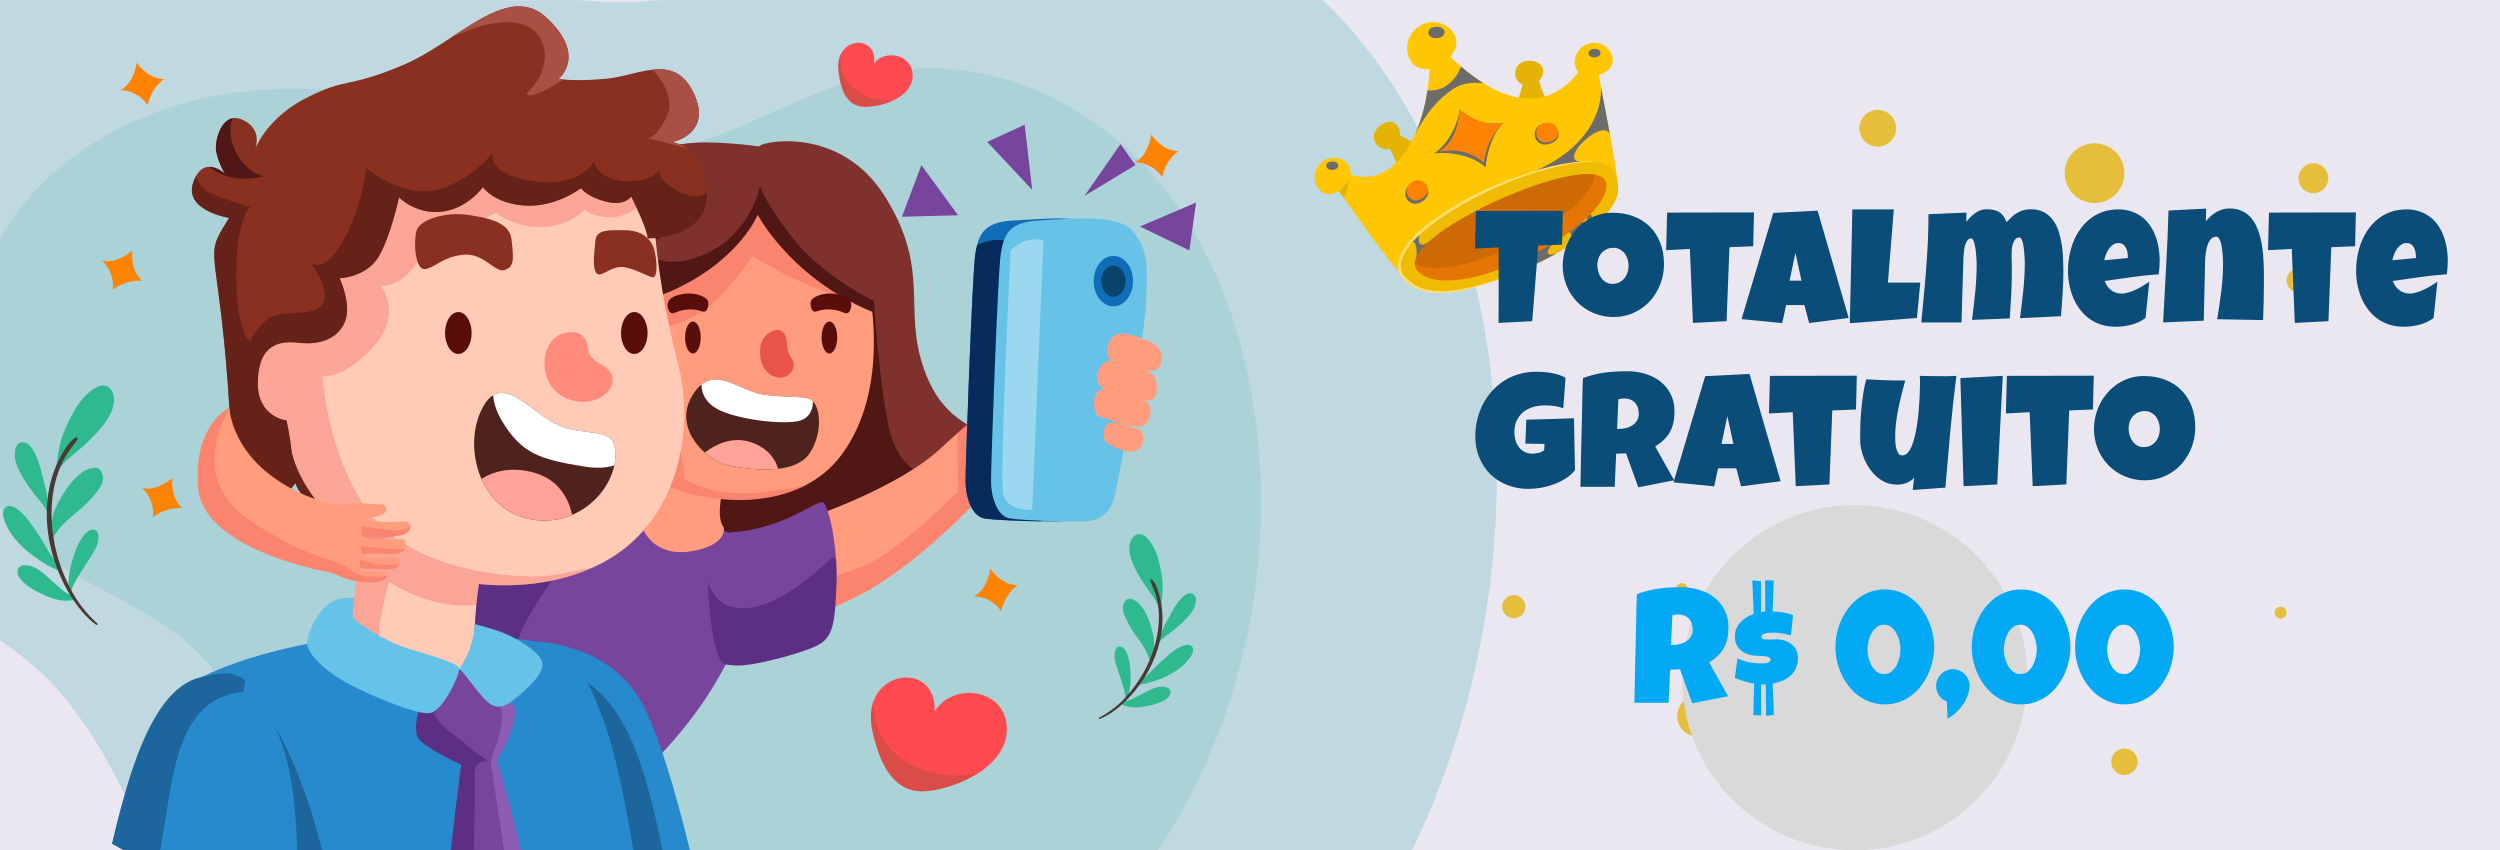 <svg width="1470" height="500" viewBox="0 0 1470 500" fill="none" xmlns="http://www.w3.org/2000/svg">
<rect x="0" y="0" width="1470" height="500" fill="#808080" stroke="none"/>
<g clip-path="url(#clip0_2645_720)">
<path d="M1470 0H0V500H1470V0Z" fill="#EBE7F1"/>
<mask id="mask0_2645_720" style="mask-type:luminance" maskUnits="userSpaceOnUse" x="0" y="0" width="1470" height="500">
<path d="M1470 0H0V500H1470V0Z" fill="white"/>
</mask>
<g mask="url(#mask0_2645_720)">
<path opacity="0.49" d="M877.607 227.889C869.801 150.658 843.948 73.324 792.524 15.177C741.1 -42.97 661.667 -79.138 585.001 -66.981C512.932 -55.553 450.632 -4.489 377.857 0.822C314.06 5.479 253.872 -25.659 191.931 -41.624C93.045 -67.113 -20.995 -49.96 -94.565 20.86C-168.135 91.68 -186.042 220.269 -119.246 297.511C-76.102 347.403 -8.762 357.46 33.448 405.053C53.59 427.765 67.917 454.983 80.725 482.505C98.567 520.848 113.938 560.52 135.938 596.64C186.129 679.043 289.211 732.656 382.739 747.143C519.053 768.257 662.852 712.557 755.905 610.731C848.957 508.905 891.476 365.129 877.607 227.889Z" fill="#94CBCE"/>
</g>
<mask id="mask1_2645_720" style="mask-type:luminance" maskUnits="userSpaceOnUse" x="0" y="0" width="1470" height="500">
<path d="M1470 0H0V500H1470V0Z" fill="white"/>
</mask>
<g mask="url(#mask1_2645_720)">
<path opacity="0.49" d="M739.596 258.065C733.871 201.415 714.906 144.689 677.186 102.038C639.466 59.387 581.201 32.857 524.966 41.774C472.102 50.157 426.405 87.613 373.023 91.509C326.227 94.925 282.079 72.085 236.644 60.374C164.11 41.677 80.46 54.259 26.495 106.206C-27.47 158.153 -40.605 252.476 8.391 309.133C40.038 345.729 89.433 353.106 120.394 388.016C135.168 404.675 145.678 424.64 155.072 444.828C168.16 472.953 179.434 502.053 195.572 528.547C232.388 588.991 308 628.317 376.604 638.943C476.592 654.431 582.071 613.574 650.326 538.883C718.581 464.194 749.77 358.733 739.596 258.065Z" fill="#94CBCE"/>
</g>
<mask id="mask2_2645_720" style="mask-type:luminance" maskUnits="userSpaceOnUse" x="0" y="0" width="1470" height="500">
<path d="M1470 0H0V500H1470V0Z" fill="white"/>
</mask>
<g mask="url(#mask2_2645_720)">
<path d="M680.214 354.629C680.734 355.458 681.212 356.31 681.645 357.185C682.234 357.246 682.853 356.958 682.875 356.263C682.886 355.902 682.873 355.552 682.838 355.212C682.905 353.912 683.179 352.617 683.3 351.326C683.472 349.498 683.581 347.661 683.636 345.826C683.738 342.39 683.283 338.979 682.634 335.61C681.511 329.775 680.051 323.631 676.46 318.768C674.86 316.601 672.517 313.804 669.52 314.064C666.942 314.287 665.202 316.779 664.556 319.075C662.895 324.984 665.933 331.612 668.712 336.684C670.596 340.122 672.664 343.408 674.962 346.582C676.114 348.173 677.236 349.783 678.337 351.41C678.982 352.36 679.76 353.47 680.214 354.629Z" fill="#2EB98E"/>
<path d="M681.502 377.509C681.514 377.546 681.543 377.575 681.565 377.608C682.538 376.412 683.707 375.369 684.907 374.411C686.536 373.111 688.267 371.947 689.907 370.662C691.78 369.194 693.599 367.653 695.315 366.003C697.93 363.489 700.749 360.586 702.231 357.225C702.38 356.814 702.527 356.402 702.648 355.972C703.106 354.356 703.528 352.366 702.813 350.754C702.088 349.121 700.219 348.492 698.579 349.005C696.723 349.585 695.21 351.12 693.967 352.55C692.196 354.588 690.742 356.827 689.43 359.181C687.888 361.947 686.335 364.716 684.839 367.507C683.291 370.393 682.336 373.595 681.221 376.666C681.09 377.031 681.247 377.353 681.502 377.509Z" fill="#2EB98E"/>
<path d="M701.533 382.284C701.632 380.224 700.134 379.037 698.163 379.122C696.196 379.207 694.319 380.146 692.642 381.1C690.057 382.571 687.86 384.546 685.607 386.466C683.107 388.596 680.693 390.871 678.404 393.225C677.11 394.555 675.806 395.862 674.401 397.077C673.111 398.192 671.501 399.095 670.402 400.396C670.122 400.728 670.111 401.11 670.251 401.431C670.226 401.442 670.2 401.452 670.174 401.463C669.63 401.699 669.795 402.608 670.429 402.512C675.61 401.724 680.836 399.923 685.59 397.74C690.372 395.545 694.829 392.58 698.242 388.533C699.694 386.81 701.42 384.627 701.533 382.284Z" fill="#2EB98E"/>
<path d="M662.201 415.169C666.039 416.321 670.173 415.948 674.053 415.219C676.843 414.695 679.714 414.046 682.346 412.877C684.508 411.916 687.095 410.637 688.045 408.308C688.834 406.376 687.729 404.732 685.842 404.158C681.863 402.948 677.699 404.822 674.242 406.657C672.037 407.828 669.82 408.958 667.594 410.089C666.345 410.723 665.075 411.402 663.722 411.784C662.458 412.141 660.993 412.086 659.926 412.924C659.916 412.932 659.911 412.942 659.901 412.951C659.887 412.944 659.871 412.939 659.857 412.933C659.305 412.675 658.887 413.183 658.94 413.647C658.982 414.009 660.685 414.626 661.001 414.752C661.396 414.908 661.796 415.047 662.201 415.169Z" fill="#2EB98E"/>
<path d="M663.387 408.901C664.711 404.653 664.963 400.406 664.774 395.992C664.595 391.821 664.161 387.553 662.411 383.711C661.712 382.177 660.634 380.798 658.991 380.253C657.605 379.793 656.541 380.704 656.028 381.96C654.343 386.088 656.242 390.652 657.518 394.65C658.974 399.213 660.811 403.835 661.624 408.569C661.779 409.471 661.766 410.399 661.611 411.302C661.746 411.395 661.909 411.448 662.072 411.466C662.736 410.77 663.108 409.796 663.387 408.901Z" fill="#2EB98E"/>
<path d="M678.529 381.204C678.699 378.267 678.641 375.624 677.935 372.753C676.503 366.925 674.568 360.781 670.749 356.037C669.932 355.023 669.034 354.134 667.927 353.439C667.041 352.883 665.754 352.185 664.71 352.026C662.844 351.742 661.537 353.294 660.831 354.825C659.768 357.132 660.247 359.538 661.195 361.797C662.389 364.643 663.814 367.449 665.441 370.07C668.522 375.034 672.58 379.359 674.818 384.81C675.363 386.138 675.818 387.545 676.106 388.979C676.602 389.249 677.266 389.028 677.388 388.39C677.474 387.939 677.482 387.469 677.457 386.993C678.226 385.184 678.415 383.171 678.529 381.204Z" fill="#2EB98E"/>
<path d="M646.602 422.739C652.28 420.492 657.212 416.664 661.594 412.462C666.024 408.213 669.832 403.372 673.089 398.177C679.708 387.618 683.724 375.282 683.526 362.749C683.466 358.981 682.973 355.239 682.079 351.579C681.201 347.984 680.035 343.588 677.461 340.816C676.984 340.303 676.21 340.701 676.394 341.395C676.816 342.99 677.566 344.462 678.197 345.983C678.877 347.619 679.453 349.297 679.926 351.004C680.806 354.181 681.259 357.466 681.4 360.757C681.686 367.437 680.623 374.187 678.724 380.582C675.546 391.281 669.805 401.156 662.368 409.461C657.781 414.583 652.408 418.795 646.301 421.961C645.836 422.201 646.089 422.942 646.602 422.739Z" fill="#4A3832"/>
<path d="M36.691 273.379C35.794 274.233 34.942 275.127 34.137 276.064C33.396 275.955 32.727 275.407 32.918 274.549C33.017 274.102 33.144 273.678 33.292 273.272C33.617 271.657 33.686 269.984 33.942 268.363C34.304 266.068 34.744 263.782 35.252 261.515C36.203 257.271 37.828 253.232 39.678 249.305C42.881 242.504 46.593 235.429 52.519 230.591C55.159 228.435 58.906 225.741 62.499 226.997C65.59 228.078 66.943 231.676 67.016 234.693C67.203 242.456 61.404 249.632 56.409 254.978C53.023 258.602 49.46 261.983 45.648 265.155C43.738 266.744 41.858 268.367 39.999 270.016C38.912 270.983 37.61 272.101 36.691 273.379Z" fill="#2EB98E"/>
<path d="M27.95 301.025C27.924 301.067 27.879 301.093 27.842 301.126C27.024 299.355 25.917 297.71 24.746 296.161C23.156 294.057 21.398 292.089 19.79 290C17.953 287.614 16.206 285.156 14.619 282.596C12.201 278.696 9.653 274.254 8.888 269.671C8.833 269.121 8.783 268.569 8.769 268.004C8.714 265.88 8.819 263.308 10.2 261.556C11.6 259.781 14.089 259.595 15.937 260.737C18.03 262.029 19.405 264.384 20.48 266.527C22.013 269.58 23.095 272.78 23.966 276.076C24.99 279.949 26.028 283.83 26.989 287.719C27.983 291.741 28.152 295.966 28.558 300.08C28.605 300.568 28.312 300.914 27.95 301.025Z" fill="#2EB98E"/>
<path d="M3.977 309.297C6.894 315.327 11.43 320.356 16.605 324.543C21.751 328.707 27.592 332.551 33.697 335.139C34.445 335.456 34.931 334.393 34.338 333.933C34.31 333.912 34.282 333.892 34.254 333.87C34.526 333.52 34.632 333.048 34.392 332.554C33.452 330.615 31.761 329.004 30.529 327.234C29.186 325.305 27.997 323.295 26.827 321.26C24.758 317.658 22.511 314.113 20.113 310.72C17.952 307.662 15.877 304.553 13.169 301.94C11.413 300.246 9.405 298.507 7.021 297.787C4.631 297.066 2.423 298.052 1.899 300.608C1.303 303.516 2.736 306.732 3.977 309.297Z" fill="#2EB98E"/>
<path d="M39.821 353.233C34.755 353.444 29.805 351.692 25.276 349.585C22.02 348.069 18.703 346.375 15.842 344.118C13.492 342.264 10.722 339.886 10.285 336.733C9.923 334.118 11.792 332.448 14.284 332.336C19.54 332.099 24.059 335.699 27.722 339.031C30.059 341.157 32.423 343.235 34.797 345.318C36.129 346.486 37.474 347.716 39.013 348.608C40.451 349.441 42.265 349.832 43.31 351.194C43.32 351.207 43.323 351.221 43.333 351.234C43.353 351.23 43.373 351.229 43.393 351.225C44.15 351.082 44.504 351.835 44.294 352.387C44.13 352.818 41.849 353.041 41.421 353.097C40.89 353.166 40.356 353.211 39.821 353.233Z" fill="#2EB98E"/>
<path d="M40.33 345.178C40.036 339.556 41.057 334.271 42.671 328.919C44.196 323.862 46.064 318.766 49.412 314.604C50.749 312.942 52.502 311.59 54.687 311.435C56.53 311.305 57.549 312.755 57.785 314.455C58.559 320.044 54.802 325.043 51.986 329.545C48.773 334.683 45.074 339.774 42.596 345.324C42.124 346.381 41.849 347.523 41.756 348.679C41.561 348.751 41.346 348.764 41.14 348.736C40.543 347.673 40.392 346.363 40.33 345.178Z" fill="#2EB98E"/>
<path d="M30.437 306.486C31.148 302.832 32.047 299.611 33.811 296.312C37.391 289.616 41.686 282.689 47.853 278.069C49.172 277.081 50.551 276.273 52.126 275.767C53.386 275.362 55.182 274.91 56.512 275.042C58.889 275.278 60.005 277.59 60.391 279.688C60.972 282.849 59.632 285.648 57.763 288.122C55.409 291.238 52.784 294.231 49.968 296.935C44.637 302.056 38.309 306.088 33.859 312.07C32.775 313.528 31.777 315.11 30.975 316.777C30.282 316.952 29.537 316.474 29.588 315.653C29.624 315.074 29.761 314.494 29.941 313.918C29.563 311.46 29.961 308.932 30.437 306.486Z" fill="#2EB98E"/>
<path d="M56.575 367.396C50.319 362.864 45.469 356.627 41.413 350.104C37.312 343.509 34.16 336.383 31.794 328.994C26.985 313.979 25.922 297.599 30.088 282.296C31.34 277.696 33.117 273.263 35.358 269.056C37.559 264.924 40.367 259.899 44.389 257.306C45.133 256.826 45.958 257.557 45.516 258.35C44.498 260.173 43.12 261.743 41.868 263.41C40.523 265.203 39.291 267.079 38.178 269.024C36.105 272.643 34.52 276.529 33.318 280.519C30.877 288.619 30.067 297.226 30.392 305.66C30.939 319.77 34.886 333.673 41.404 346.182C45.425 353.896 50.694 360.742 57.188 366.535C57.684 366.975 57.141 367.805 56.575 367.396Z" fill="#4A3832"/>
</g>
<mask id="mask3_2645_720" style="mask-type:luminance" maskUnits="userSpaceOnUse" x="0" y="0" width="1470" height="500">
<path d="M1470 0H0V500H1470V0Z" fill="white"/>
</mask>
<g mask="url(#mask3_2645_720)">
<path d="M280.363 272.286C280.363 272.286 348.071 298.376 364.126 308.886C380.129 319.396 407.539 326.737 421.746 327.16C435.901 327.636 465.635 325.787 476.62 321.245C483.169 318.498 483.063 311.844 481.848 306.932C483.96 312.003 487.5 318.393 491.724 317.548C498.589 316.174 516.916 311.633 524.204 304.291C531.175 297.373 527.848 283.852 527.479 282.426C528.007 283.641 532.179 293.517 535.665 296.527C539.309 299.748 543.428 296.052 554.413 288.763C561.068 284.327 567.089 277.831 571.367 271.335C574.114 267.057 576.226 262.832 577.282 259.029C580.028 249.418 556.209 253.062 543.428 217.36C530.594 181.71 547.548 159.264 520.56 115.851C493.572 72.386 445.511 83.793 446.462 86.117C446.462 86.117 420.847 82.42 404.369 84.269C403.101 84.428 401.728 84.586 400.25 84.797C382.082 87.49 347.383 96.31 333.44 120.868C318.335 147.381 310.572 173.946 300.537 210.546C290.451 247.094 280.363 272.286 280.363 272.286Z" fill="#7F312D"/>
<path d="M280.363 272.286C280.363 272.286 348.071 298.376 364.126 308.886C380.129 319.396 407.539 326.737 421.746 327.16C435.901 327.636 465.635 325.787 476.62 321.245C483.169 318.498 483.063 311.844 481.848 306.932C483.96 312.003 487.5 318.393 491.724 317.548C498.589 316.174 516.916 311.633 524.204 304.291C531.175 297.373 527.848 283.852 527.479 282.426C528.007 283.641 532.179 293.517 535.665 296.527C539.309 299.748 543.428 296.052 554.413 288.763C561.068 284.327 567.089 277.831 571.367 271.335C545.488 290.084 530.224 275.138 524.204 257.023C518.025 238.38 513.852 176.904 513.852 176.904C513.852 176.904 483.907 162.592 466.69 140.674C449.472 118.809 446.884 109.514 446.884 109.514C446.884 109.514 441.127 139.354 412.027 150.445C382.927 161.589 375.743 142.629 375.743 142.629C375.743 142.629 397.239 144.161 404.527 119.074C408.488 105.501 404.632 93.195 400.249 84.798C382.081 87.491 347.382 96.311 333.439 120.869C318.334 147.382 310.571 173.947 300.536 210.547C290.451 247.094 280.363 272.286 280.363 272.286Z" fill="#511715"/>
<path d="M451.111 362.914C451.111 362.914 454.966 364.816 463.733 364.129C472.711 363.443 486.918 359.957 507.462 348.813C547.918 326.843 586.683 281.053 586.683 281.053V235.263C586.683 235.263 579.342 240.175 563.18 254.487C559.959 257.392 556.315 260.613 552.353 264.31C528.587 286.334 477.516 303.921 477.516 303.921L451.111 362.914Z" fill="#FF9C7D"/>
<path opacity="0.29" d="M463.732 364.129C472.71 363.443 486.917 359.957 507.461 348.813C547.917 326.843 586.682 281.053 586.682 281.053V235.263C586.682 235.263 579.341 240.175 563.179 254.487C563.021 270.384 563.338 289.185 563.338 289.185C563.338 289.185 539.836 312.898 518.869 326.683C497.902 340.468 471.125 342.052 471.125 342.052L463.732 364.129Z" fill="#ED4A4A"/>
<path d="M567.725 282.796C567.725 292.038 571.263 303.499 578.763 304.82C583.886 305.718 600.364 306.404 612.088 306.562C617.476 306.721 621.859 306.721 623.654 306.562C629.358 306.14 637.703 303.499 640.344 292.038C642.985 280.63 657.508 203.153 658.828 178.964C660.148 154.723 659.515 146.483 651.381 136.238C642.561 125.253 613.514 128.791 595.926 129.636C581.349 130.376 576.702 135.657 574.59 143.896C574.115 145.586 573.797 147.487 573.481 149.441C571.686 160.901 567.725 273.553 567.725 282.796Z" fill="#106EB8"/>
<path d="M567.725 282.796C567.725 292.038 571.263 303.499 578.763 304.82C583.886 305.718 600.364 306.404 612.088 306.562L593.709 142.628C593.709 142.628 587.318 138.35 574.591 143.896C574.116 145.586 573.798 147.487 573.482 149.441C571.686 160.901 567.725 273.553 567.725 282.796Z" fill="#082B5E"/>
<path d="M666.328 136.255C674.502 146.474 675.13 154.74 673.81 178.946C672.49 203.153 657.966 280.613 655.325 292.056C652.684 303.499 644.322 306.14 638.6 306.58C632.879 307.02 601.191 306.14 593.708 304.819C586.226 303.499 582.705 292.055 582.705 282.813C582.705 273.571 586.666 160.901 588.426 149.457C590.186 138.014 593.267 130.533 610.872 129.652C628.478 128.773 657.526 125.252 666.328 136.255Z" fill="#66C2E7"/>
<path d="M643.092 165.302C643.092 173.495 648.273 180.138 654.664 180.138C661.055 180.138 666.236 173.495 666.236 165.302C666.236 157.109 661.055 150.466 654.664 150.466C648.273 150.467 643.092 157.109 643.092 165.302Z" fill="#106EB8"/>
<path d="M654.665 174.467C658.613 174.467 661.814 170.364 661.814 165.302C661.814 160.241 658.613 156.137 654.665 156.137C650.716 156.137 647.516 160.241 647.516 165.302C647.516 170.364 650.716 174.467 654.665 174.467Z" fill="#0A446B"/>
<path opacity="0.35" d="M613.546 141.053C601.558 138.892 594.229 147.258 594.229 147.258C594.229 147.258 587.536 280.822 589.907 290.803C592.278 300.785 606.913 299.792 606.913 299.792L613.546 141.053Z" fill="white"/>
<path d="M669.504 252.469C673.333 254.081 673.535 261.942 668.496 264.763C663.457 267.585 653.38 262.143 650.961 260.531C648.543 258.919 647.938 252.671 650.961 249.446C653.985 246.221 669.504 252.469 669.504 252.469Z" fill="#FF9C7D"/>
<path d="M671.116 234.33C678.976 236.949 676.96 245.616 673.736 249.042C670.511 252.468 666.883 250.251 664.465 250.251C662.046 250.251 649.954 246.019 646.326 244.809C642.698 243.6 642.698 234.329 644.512 231.306C646.326 228.283 651.163 227.88 656.201 229.29C661.241 230.702 671.116 234.33 671.116 234.33Z" fill="#FF9C7D"/>
<path d="M676.76 201.277C686.031 205.308 684.419 217.401 677.566 218.005C670.714 218.61 654.792 214.579 652.172 210.548C649.552 206.517 651.769 196.843 658.42 196.238C665.07 195.633 676.76 201.277 676.76 201.277Z" fill="#FF9C7D"/>
<path d="M679.581 223.044C680.917 229.496 680.992 236.547 673.132 235.136C665.271 233.726 648.745 229.09 646.931 227.075C645.117 225.059 643.908 220.222 646.931 215.789C649.954 211.355 653.38 211.556 657.008 212.564C660.636 213.571 678.372 217.199 679.581 223.044Z" fill="#FF9C7D"/>
<path d="M412.088 414.841C386.597 451.033 364.408 464.148 364.408 464.148C364.408 464.148 332.359 474.01 289.659 443.637C269.838 429.486 258.152 414.694 251.249 402.86C243.409 389.202 241.979 379.538 241.979 379.538C241.979 379.538 260.075 358.977 283.052 331.02C306.078 303.113 320.87 290.786 343.058 289.948C354.842 289.504 370.324 291.624 384.821 295.273L384.87 295.323C397.69 298.577 409.771 303.015 417.857 308.044C432.451 317.067 444.137 315.44 449.068 321.159C453.999 326.927 437.58 378.699 412.088 414.841Z" fill="#77459B"/>
<path opacity="0.57" d="M361.943 316.227C335.663 332.696 328.267 335.95 328.267 335.95C302.776 371.303 296.217 388.561 306.079 409.122C314.707 427.119 277.235 423.027 251.25 402.86C243.41 389.202 241.98 379.538 241.98 379.538C241.98 379.538 260.076 358.977 283.053 331.02C306.079 303.113 320.871 290.786 343.059 289.948C354.843 289.504 370.325 291.624 384.822 295.273L384.871 295.323C385.513 296.063 385.808 296.506 385.808 296.506C385.808 296.506 388.273 299.809 361.943 316.227Z" fill="#4B1E72"/>
<path d="M491.817 343.346C490.979 364.746 490.141 373.769 481.955 378.699C473.721 383.63 447.441 390.188 438.368 391.026C429.345 391.864 425.253 390.188 425.253 390.188C425.253 390.188 418.005 367.704 419.435 348.869C419.435 348.672 419.484 348.474 419.484 348.277C421.111 329.392 429.345 312.973 429.345 312.973C462.233 311.297 481.118 292.413 484.421 295.716C486.936 298.231 490.534 312.825 491.62 329.245C491.866 333.83 492.014 338.662 491.817 343.346Z" fill="#77459B"/>
<path opacity="0.57" d="M491.817 343.346C490.979 364.746 490.141 373.769 481.955 378.699C473.721 383.63 447.441 390.188 438.368 391.026C429.345 391.864 425.253 390.188 425.253 390.188C417.019 381.165 416.18 341.719 416.18 341.719C416.18 341.719 417.018 345.17 419.434 348.868C421.899 352.566 426.041 356.511 432.648 357.348C445.764 358.975 462.232 353.206 489.351 327.764L491.619 329.243C491.866 333.83 492.014 338.662 491.817 343.346Z" fill="#4B1E72"/>
<path d="M425.583 285.454C420.302 305.699 425.583 310.1 425.583 310.1C425.583 310.1 428.224 320.663 406.218 324.184C384.212 327.705 378.051 310.981 378.051 310.981C378.051 310.981 380.692 312.741 383.333 300.418C385.974 288.095 385.974 274.011 385.974 274.011L425.583 285.454Z" fill="#FF9C7D"/>
<path d="M330.272 222.43C341.68 229.718 344.902 216.937 344.902 216.937C344.902 216.937 340.308 232.465 360.007 262.674C376.062 287.391 433.841 305.031 472.606 285.859C481.215 281.581 488.873 275.508 494.946 267.269C514.17 241.179 515.333 207.325 512.903 183.347C506.142 180.601 499.963 177.485 494.313 174.158C460.089 153.983 445.513 126.361 445.513 126.361C445.513 126.361 435.003 152.874 395.657 170.724C373.633 180.706 354.092 178.646 341.1 174.949C341.681 180.653 342.473 185.988 342.526 186.674C341.734 185.829 332.175 176.164 324.306 186.252C316.065 196.815 318.812 215.088 330.272 222.43Z" fill="#FF9C7D"/>
<path opacity="0.29" d="M330.272 222.43C341.68 229.718 344.902 216.937 344.902 216.937C344.902 216.937 340.308 232.465 360.007 262.674C376.062 287.391 433.841 305.031 472.606 285.859C466.955 286.81 459.825 287.919 451.111 289.186C420.267 293.57 402.839 281.897 402.839 281.897C402.839 281.897 400.991 271.387 397.611 246.46C394.178 221.478 386.573 193.962 386.573 193.962C386.573 193.962 399.459 191.48 412.927 183.083C426.341 174.685 442.555 150.444 442.555 150.444C442.555 150.444 466.163 166.236 494.313 174.158C460.089 153.983 445.513 126.361 445.513 126.361C445.513 126.361 435.003 152.874 395.657 170.724C373.633 180.706 354.092 178.646 341.1 174.949C341.681 180.653 342.473 185.988 342.526 186.674C341.734 185.829 332.175 176.164 324.306 186.252C316.065 196.815 318.812 215.088 330.272 222.43Z" fill="#ED4A4A"/>
<path d="M483.088 198.443C483.088 203.637 485.146 207.848 487.686 207.848C490.226 207.848 492.284 203.637 492.284 198.443C492.284 193.248 490.225 189.038 487.686 189.038C485.147 189.038 483.088 193.249 483.088 198.443Z" fill="#590E0C"/>
<path d="M402.832 198.443C402.832 203.637 404.89 207.848 407.43 207.848C409.969 207.848 412.028 203.637 412.028 198.443C412.028 193.248 409.969 189.038 407.43 189.038C404.89 189.038 402.832 193.249 402.832 198.443Z" fill="#590E0C"/>
<path d="M460.172 195.064C461.878 196.471 462.45 198.822 462.655 201.023C462.86 203.223 462.812 205.507 463.671 207.543C464.413 209.305 465.792 210.764 466.394 212.579C467.607 216.237 464.998 220.479 461.327 221.652C457.656 222.824 453.467 221.282 450.863 218.44C448.26 215.598 447.085 211.675 446.904 207.825C446.775 205.082 447.13 202.257 448.395 199.82C450.159 196.423 456.327 191.892 460.172 195.064Z" fill="#EA5347"/>
<path d="M414.406 266.106C418.526 269.803 423.173 272.338 427.081 273.289C434.211 274.979 446.623 276.933 457.502 275.665C465.055 274.767 471.868 272.338 475.565 267.215C483.223 256.547 483.012 241.178 477.995 235.949C477.15 234.999 476.093 234.418 474.931 234.206C467.22 232.727 461.78 233.836 449.211 232.094C436.166 230.298 423.385 217.411 412.453 226.126C410.657 227.552 408.914 229.559 407.225 232.305C399.089 245.509 405.586 258.343 414.406 266.106Z" fill="#4F231D"/>
<path d="M412.451 226.126C412.451 229.823 413.771 235.527 420.584 239.805C431.464 246.724 462.413 250.262 470.968 247.146C477.253 244.875 478.045 238.907 477.993 235.949C477.148 234.999 476.091 234.418 474.929 234.206C467.218 232.727 461.778 233.836 449.209 232.094C436.164 230.298 423.383 217.412 412.451 226.126Z" fill="white"/>
<path d="M414.406 266.106C418.526 269.803 423.173 272.338 427.081 273.289C434.211 274.979 446.623 276.933 457.502 275.665C456.235 270.912 452.432 263.782 441.711 260.085C430.092 256.124 419.846 261.934 414.406 266.106Z" fill="#FFA399"/>
<path d="M496.514 183.954C489.366 180.809 483.362 181.952 480.217 183.096C477.072 184.24 476.214 179.38 476.786 177.092C477.358 174.805 483.934 171.659 491.082 172.804C498.23 173.948 500.231 176.235 500.517 178.522C500.803 180.809 499.698 185.355 496.514 183.954Z" fill="#590E0C"/>
<path d="M396.609 183.954C403.757 180.809 409.761 181.952 412.906 183.096C416.051 184.24 416.908 179.38 416.337 177.092C415.765 174.805 409.189 171.659 402.041 172.804C394.893 173.948 392.892 176.235 392.606 178.522C392.32 180.809 393.425 185.355 396.609 183.954Z" fill="#590E0C"/>
<path d="M637.719 115.13L658.845 84.761L667.648 97.084L637.719 115.13Z" fill="#77459B"/>
<path d="M606.912 111.608L602.51 73.318L580.504 83.441L606.912 111.608Z" fill="#77459B"/>
<path d="M670.289 133.174L703.298 119.09L699.337 147.258L670.289 133.174Z" fill="#77459B"/>
<path d="M563.341 126.572L541.775 97.084L530.332 127.453L563.341 126.572Z" fill="#77459B"/>
<path d="M407.265 506.591C402.728 509.195 397.772 511.8 392.269 514.363C387.186 516.715 381.683 519.026 375.718 521.21C372.441 522.428 368.997 523.647 365.384 524.823C359.923 526.588 354.126 528.267 347.951 529.822C342.574 498.065 335.937 457.527 333.038 434.801C327.787 393.634 315.059 377.503 315.059 377.503C315.143 377.461 315.689 377.461 316.529 377.461C316.739 377.461 316.991 377.461 317.243 377.503H317.37C327.031 378.007 363.746 383.216 379.834 417.956C391.471 443.118 400.712 479.454 407.265 506.591Z" fill="#278ACC"/>
<path opacity="0.32" d="M392.268 514.363C387.185 516.715 381.682 519.026 375.717 521.21C372.44 522.428 368.996 523.647 365.383 524.823L335.264 396.994C335.264 396.994 339.423 397.456 345.514 401.489C351.731 405.563 359.923 413.377 367.862 428.08C380.589 451.73 389.411 497.728 392.268 514.363Z" fill="#081C3A"/>
<path d="M375.717 521.21C372.44 522.428 368.996 523.647 365.383 524.823C359.922 526.588 354.125 528.267 347.95 529.822C337.616 532.469 326.274 534.821 313.84 536.711C310.143 537.299 306.321 537.845 302.414 538.307C294.517 539.315 286.241 540.113 277.545 540.743C276.957 540.785 276.369 540.827 275.781 540.869C270.74 541.205 265.741 541.458 260.826 541.625C238.058 542.339 216.803 541.121 197.227 538.643C189.204 537.593 181.516 536.332 174.081 534.904C168.83 533.938 163.747 532.846 158.79 531.712C134.132 525.957 113.086 518.479 96.115 511.128C95.821 505.037 95.61 498.946 95.527 492.939V492.309C94.477 418.124 117.455 399.136 118.841 398.044C118.883 398.002 118.883 398.002 118.925 398.002C118.925 398.002 169.501 370.908 254.525 372.714C258.138 372.797 261.582 372.882 264.943 373.008C287.333 373.806 304.262 375.402 317.242 377.502H317.369C317.957 377.586 318.545 377.712 319.133 377.796C320.393 378.385 321.779 379.014 323.249 379.771C333.415 384.686 339.044 388.718 345.513 401.489C348.412 407.118 351.436 414.469 355.133 424.341C365.089 451.141 373.28 504.239 375.717 521.21Z" fill="#278ACC"/>
<path opacity="0.32" d="M197.227 538.643C189.204 537.593 181.516 536.332 174.081 534.904C168.83 533.938 163.747 532.846 158.79 531.712C159.588 517.261 160.597 490.713 159.588 465.55C158.16 429.886 152.237 413.251 151.775 412.033C155.303 416.737 158.58 421.779 161.646 427.072C183.785 465.424 193.698 515.749 197.227 538.643Z" fill="#081C3A"/>
<path d="M313.84 536.71C310.143 537.298 306.321 537.844 302.414 538.306C294.517 539.314 286.241 540.112 277.545 540.742C276.957 540.784 276.369 540.826 275.781 540.868C270.74 541.204 265.741 541.457 260.826 541.624C261.456 534.357 262.086 527.258 262.843 520.411C266.498 486.385 269.48 462.818 271.244 449.586C272.378 441.016 273.009 436.774 273.009 436.774L290.19 442.697L290.526 442.823C290.526 442.823 291.03 444.377 292.038 447.36C295.734 458.913 305.774 492.015 313.84 536.71Z" fill="#77459B"/>
<path d="M247.2 435.578C251.319 439.381 261.882 445.507 271.231 449.574C274.136 450.788 276.935 451.845 279.364 452.479C282.797 453.536 285.49 453.799 286.863 453.06C287.55 452.69 288.289 452.056 289.028 451.264C290.032 450.208 291.035 448.888 292.039 447.356C296.58 440.596 301.228 429.611 302.549 422.376C304.345 412.13 298.324 411.549 288.078 400.722C283.43 395.757 280.525 392.43 277.621 390.265C277.516 390.212 277.516 390.16 277.463 390.106C277.41 390.053 277.41 390.053 277.41 390.053C274.03 387.466 270.703 386.303 264.629 385.67C264.629 385.67 257.394 389.261 253.802 397.077C250.211 404.894 239.965 428.977 247.2 435.578Z" fill="#77459B"/>
<path opacity="0.57" d="M286.872 447.234C286.872 447.234 280.991 446.898 279.353 452.485C278.975 453.745 278.849 455.341 279.059 457.274C279.521 461.685 278.681 498.861 277.546 540.743C276.958 540.785 276.37 540.827 275.782 540.869C270.741 541.205 265.742 541.458 260.827 541.625C261.457 534.358 262.087 527.259 262.844 520.412C266.499 486.386 269.481 462.819 271.245 449.587C261.877 445.512 251.333 439.379 247.217 435.599C239.95 428.962 250.2 404.891 253.813 397.078C257.383 389.264 264.651 385.651 264.651 385.651C270.7 386.324 274.019 387.458 277.421 390.062C261.206 386.029 253.477 395.019 253.224 408.546C252.846 426.483 267.675 431.23 273.01 436.775C278.428 442.32 286.872 447.234 286.872 447.234Z" fill="#4B1E72"/>
<path opacity="0.5" d="M313.84 536.71C310.143 537.298 306.321 537.844 302.414 538.306C296.617 501.129 290.862 463.364 289.013 451.266C288.677 448.662 288.467 447.233 288.467 447.233C288.467 447.233 289.181 445.469 290.189 442.696C292.373 436.689 295.776 426.061 295.272 419.592C294.642 410.687 279.477 392.539 277.629 390.271C280.528 392.414 283.426 395.774 288.089 400.732C298.339 411.527 304.346 412.116 302.54 422.365C301.238 429.591 296.575 440.596 292.038 447.359C295.734 458.913 305.774 492.015 313.84 536.71Z" fill="#A474CE"/>
<path d="M174.081 534.904C168.83 533.938 163.747 532.846 158.79 531.712C134.132 525.957 113.086 518.479 96.115 511.128C94.938 510.624 93.804 510.12 92.67 509.658C81.958 504.827 73.011 500.206 65.869 496.174C68.725 483.698 72.254 470.088 76.244 457.359C88.258 419.427 102.247 401.405 118.84 398.045C118.882 398.003 118.882 398.003 118.924 398.003C128.417 396.071 136.146 393.761 144.254 400.104C149.673 404.305 155.26 412.37 161.645 427.073C162.528 429.047 163.409 431.148 164.292 433.374C175.761 462.105 175.551 507.557 174.081 534.904Z" fill="#278ACC"/>
<path opacity="0.32" d="M144.255 400.102L142.953 406.697C110.271 409.974 103.592 442.698 98.929 471.389C97.795 478.32 96.619 485.461 95.526 492.309C94.518 498.442 93.552 504.323 92.67 509.658C81.958 504.827 73.011 500.206 65.869 496.174C68.725 483.698 72.254 470.088 76.244 457.359C88.258 419.427 102.247 401.405 118.84 398.045C118.882 398.003 118.882 398.003 118.924 398.003C128.419 396.07 136.148 393.759 144.255 400.102Z" fill="#081C3A"/>
<path d="M283.932 330.202C283.806 330.748 283.68 331.336 283.596 331.882C281.873 340.536 280.739 348.559 280.067 355.742C277.799 378.762 279.731 393.507 279.731 393.507C279.731 393.507 250.535 394.305 225.499 387.752C200.463 381.157 202.563 374.604 202.563 374.604C202.563 374.604 203.319 373.049 204.285 369.815C206.05 364.186 208.612 353.474 209.494 336.797C210.502 317.978 211.846 305.039 212.561 299.242C212.813 296.889 212.98 295.714 212.98 295.714C212.98 295.714 231.758 303.905 255.408 313.777C279.059 323.648 283.932 330.202 283.932 330.202Z" fill="#FFCBB6"/>
<path opacity="0.29" d="M283.595 331.882C281.872 340.536 280.738 348.559 280.066 355.742C253.35 358.893 228.649 342.047 228.649 342.047C228.649 342.047 225.162 355.028 223.398 366.58C221.76 377.544 225.12 383.761 225.456 384.391L204.285 369.815C206.05 364.186 208.612 353.474 209.494 336.797C210.502 317.978 211.846 305.039 212.561 299.242C212.687 299.242 212.77 299.326 212.897 299.368C232.514 308.82 264.02 318.608 264.02 318.608L283.595 331.882Z" fill="#ED4A4A"/>
<path d="M373.492 317.054C366.561 323.817 358.117 329.404 348.581 333.689C317.622 347.719 275.236 348.181 236.253 331.84C185.298 310.5 172.15 272.694 171.351 264.461C170.511 256.269 168.453 247.238 168.453 247.238C168.453 247.238 152.448 249.674 149.171 232.409C148.163 227.242 147.701 223.293 147.911 220.059C148.373 212.54 152.532 208.675 162.319 201.198C176.266 190.527 188.616 195.443 191.893 180.656C195.169 165.869 210.796 127.223 210.796 127.223L250.242 94.373H314.345L359.545 100.128L373.492 103.404L380.633 116.09L384.161 122.307C385.842 155.997 391.597 186.41 398.99 215.186C406.384 243.918 403.065 288.32 373.492 317.054Z" fill="#FFCBB6"/>
<path opacity="0.29" d="M380.632 116.089L378.49 119.072C360.636 135.875 343.497 123.272 343.497 123.272C343.497 123.272 335.768 132.724 318.965 133.438C302.162 134.11 291.66 125.037 291.66 125.037C291.66 125.037 272.084 135.875 262.255 137.261C253.181 138.605 248.602 134.741 248.014 134.236C248.77 135.16 253.853 142.133 244.401 155.492C234.278 169.816 223.776 168.094 223.776 168.094C223.776 168.094 237.05 183.847 219.911 203.422C202.772 223.039 189.456 221.275 189.456 221.275C189.456 221.275 193.32 275.213 221.297 306.34C249.316 337.51 309.513 341.374 327.366 337.846C337.154 335.956 344.211 334.527 348.579 333.687C317.62 347.717 275.234 348.179 236.251 331.838C185.296 310.498 172.148 272.692 171.349 264.459C170.509 256.267 168.451 247.236 168.451 247.236C168.451 247.236 152.446 249.672 149.169 232.407C148.161 227.24 147.699 223.291 147.909 220.057C148.371 212.538 152.53 208.673 162.317 201.196C176.264 190.525 188.614 195.441 191.891 180.654C195.167 165.867 210.794 127.221 210.794 127.221L250.24 94.371H314.343L359.543 100.126L373.49 103.402L380.632 116.089Z" fill="#ED4A4A"/>
<path d="M191.848 356.2C184.462 363.076 181.916 371.989 180.643 376.064C179.37 380.138 183.699 388.543 197.96 397.966C210.774 406.432 244.31 420.377 252.46 419.358C260.61 418.339 270.542 396.183 270.032 393.127C269.522 390.071 256.789 386.506 241 381.667C225.21 376.829 209.93 366.132 208.147 363.586C206.364 361.039 208.402 351.616 208.402 351.616C208.402 351.616 203.309 351.107 198.979 352.38C194.649 353.653 191.848 356.2 191.848 356.2Z" fill="#66C2E7"/>
<path d="M270.031 393.127C274.87 397.456 282.51 410.19 288.368 414.011C294.225 417.831 299.573 414.011 306.704 407.644C313.834 401.277 320.202 394.91 318.674 389.053C317.146 383.196 303.393 375.046 296.263 372.244C289.132 369.443 278.945 366.896 278.945 366.896C278.945 366.896 279.709 370.461 276.908 379.375C274.106 388.289 270.031 393.127 270.031 393.127Z" fill="#66C2E7"/>
<path d="M415.687 113.084V113.43C416.575 140.746 380.827 140.154 380.827 140.154C380.827 134.73 371.163 115.501 371.163 115.501C371.163 115.501 367.564 121.516 356.125 118.509C344.685 115.501 341.678 110.669 341.678 110.669C341.678 110.669 326.64 122.108 308.593 120.875C290.547 119.692 283.94 110.077 283.94 110.077C283.94 110.077 274.917 122.7 259.878 124.475C244.84 126.349 234.633 116.093 234.633 116.093C234.633 116.093 229.751 138.971 222.602 151.002C215.354 163.033 199.724 163.625 199.724 163.625C199.724 163.625 206.331 178.023 203.323 187.686C200.316 197.301 190.701 203.317 175.613 201.542C160.623 199.717 151.601 205.733 151.601 225.554C151.601 245.425 168.463 247.249 168.463 247.249C168.463 247.249 170.534 256.272 171.323 264.457C171.816 269.19 176.303 283.538 189.616 299.021C177.289 295.471 173.591 283.983 173.591 283.983C173.591 283.983 171.175 288.273 167.527 290.393C164.568 292.118 155.693 295.077 149.727 285.019C149.283 293.943 146.473 298.134 144.895 299.811C144.205 300.501 143.761 300.797 143.761 300.797C143.761 300.797 143.761 300.797 143.712 300.797C143.12 300.797 137.056 300.254 136.563 279.694C135.922 258.048 134.738 224.372 129.956 184.039C125.075 143.755 122.708 147.355 134.738 128.125C134.738 128.125 107.669 123.885 113.685 107.071C114.227 105.642 114.72 104.409 115.312 103.422C117.629 99.33 120.44 98.097 123.152 98.097C127.639 98.097 131.78 101.746 132.274 102.19C131.978 101.697 126.949 93.019 126.949 86.609C126.949 81.481 129.858 70.88 136.811 69.499C138.783 69.154 141.101 69.499 143.763 70.978C152.392 75.761 151.405 83.305 150.173 87.151C152.687 81.481 160.577 67.626 179.856 57.715C204.509 45.093 203.326 52.341 236.411 38.486C246.321 34.393 255.837 28.23 264.959 22.264C286.26 8.31 305.391 -4.805 321.81 10.825C345.28 33.062 328.466 46.326 328.466 46.326C328.466 46.326 329.403 46.523 331.523 46.77C335.468 47.115 343.258 47.51 356.127 46.326C365.495 45.487 374.912 41.938 383.492 41.001C393.206 39.867 401.785 41.987 407.85 54.708C419.338 78.819 395.228 83.602 395.228 83.602C395.228 83.602 399.469 84.046 404.054 87.3C409.277 90.994 415.046 98.39 415.687 113.084Z" fill="#893020"/>
<path opacity="0.61" d="M415.687 113.429C416.575 140.745 380.827 140.153 380.827 140.153C380.827 134.729 371.163 115.5 371.163 115.5C371.163 115.5 367.564 121.515 356.125 118.508C344.685 115.5 341.678 110.668 341.678 110.668C341.678 110.668 326.64 122.107 308.593 120.874C290.547 119.691 283.94 110.076 283.94 110.076C283.94 110.076 274.917 122.699 259.878 124.474C244.84 126.348 234.633 116.092 234.633 116.092C234.633 116.092 229.751 138.97 222.602 151.001C215.354 163.032 199.724 163.624 199.724 163.624C199.724 163.624 206.331 178.022 203.323 187.685C200.316 197.3 190.701 203.316 175.613 201.541C160.623 199.716 151.601 205.732 151.601 225.553C151.601 245.424 168.463 247.248 168.463 247.248C168.463 247.248 170.534 256.271 171.323 264.456C171.816 269.189 176.303 283.537 189.616 299.02C177.289 295.47 173.591 283.982 173.591 283.982C173.591 283.982 171.175 288.272 167.527 290.392C164.568 292.117 155.693 295.076 149.727 285.018C149.678 285.708 149.629 286.349 149.579 286.941C149.481 287.877 149.382 288.715 149.234 289.554C149.234 289.702 149.185 289.801 149.185 289.949C149.136 290.294 149.086 290.59 148.987 290.837C148.741 292.118 148.445 293.203 148.1 294.19C148.001 294.535 147.854 294.831 147.755 295.127C147.508 295.719 147.262 296.211 147.015 296.705C146.916 296.853 146.867 297.05 146.768 297.197C146.571 297.493 146.423 297.789 146.226 298.036C145.783 298.825 145.289 299.416 144.895 299.811C144.205 300.501 143.761 300.797 143.761 300.797C143.761 300.797 143.761 300.797 143.712 300.797C143.12 300.797 137.056 300.254 136.563 279.694C135.922 258.048 134.738 224.372 129.956 184.039C125.075 143.755 122.708 147.355 134.738 128.125C134.738 128.125 107.669 123.885 113.685 107.071C114.227 105.642 114.72 104.409 115.312 103.422C116.643 107.416 119.404 111.656 123.152 113.333C132.964 117.722 147.065 121.666 147.065 121.666C147.065 121.666 138.634 129.357 138.881 162.738C139.127 196.119 147.065 200.556 147.065 200.556C147.065 200.556 151.108 191.385 158.8 186.701C166.443 182.017 183.256 186.849 189.37 179.157C195.138 171.909 183.847 156.032 182.467 154.06C183.503 155.095 190.455 161.111 201.302 142.423C213.086 122.158 215.404 99.033 215.404 99.033C215.404 99.033 236.853 116.882 257.068 111.606C277.334 106.33 289.907 89.615 289.907 89.615C289.907 89.615 285.173 102.337 313.427 106.527C341.679 110.669 349.174 94.841 349.174 94.841C349.174 94.841 351.146 105.836 367.91 106.527C380.632 107.02 386.203 102.336 388.126 100.117C387.288 102.089 387.683 106.281 398.875 112.444C406.171 116.486 411.693 115.599 415.687 113.429Z" fill="#511715"/>
<path d="M154.716 103.676C154.716 103.676 144.417 101.035 138.872 89.628C135.703 83.237 134.225 76.213 136.812 69.506C129.841 70.879 126.936 81.495 126.936 86.618C126.936 93.22 132.323 102.251 132.323 102.251C132.323 102.251 127.94 98.079 123.133 98.079C136.231 109.274 154.716 103.676 154.716 103.676Z" fill="#511715"/>
<path d="M380.865 81.177C381.657 81.389 390.424 83.448 404.05 87.304C399.455 84.03 395.23 83.607 395.23 83.607C395.23 83.607 419.313 78.801 407.852 54.718C401.778 41.99 393.223 39.877 383.505 40.987C391.797 48.803 395.546 60.264 392.642 67.13C386.833 80.755 381.499 81.177 380.865 81.177Z" fill="#AA4F43"/>
<path d="M320.34 33.487C319.6 47.324 309.777 54.56 309.777 54.56C309.777 54.56 308.668 61.056 331.536 46.744C329.424 46.533 328.473 46.321 328.473 46.321C328.473 46.321 345.268 33.065 321.818 10.83C305.393 -4.803 286.274 8.295 264.938 22.238C310.41 1.112 320.973 21.287 320.34 33.487Z" fill="#AA4F43"/>
<path d="M365.145 195.8C365.145 202.611 368.646 208.133 372.966 208.133C377.285 208.133 380.787 202.611 380.787 195.8C380.787 188.988 377.285 183.467 372.966 183.467C368.646 183.467 365.145 188.988 365.145 195.8Z" fill="#590E0C"/>
<path d="M261.672 195.8C261.672 202.611 265.174 208.133 269.492 208.133C273.812 208.133 277.313 202.611 277.313 195.8C277.313 188.988 273.811 183.467 269.492 183.467C265.174 183.467 261.672 188.988 261.672 195.8Z" fill="#590E0C"/>
<path d="M334.466 195.325C338.239 194.916 342.475 196.338 344.26 199.687C345.644 202.285 345.336 205.512 346.618 208.163C349.182 213.465 356.97 214.559 359.489 219.882C360.741 222.53 360.339 225.771 358.878 228.309C357.418 230.848 355.014 232.739 352.396 234.054C343.525 238.51 331.75 236.12 325.318 228.559C316.412 218.09 318.713 197.031 334.466 195.325Z" fill="#FF8B7B"/>
<path d="M350.106 141.355C349.282 150.421 348.301 157.598 350.708 160.606C353.114 163.614 358.529 156.996 365.147 156.996C371.765 156.996 380.187 162.411 383.796 163.012C387.406 163.614 386.202 147.972 383.194 143.16C380.186 138.347 375.374 135.339 366.951 135.339C358.529 135.339 350.708 134.738 350.106 141.355Z" fill="#893020"/>
<path d="M300.775 140.754C302.321 153.898 301.978 156.997 296.564 158.802C291.15 160.607 284.532 148.575 272.501 149.779C260.469 150.982 256.258 156.998 250.242 158.201C244.226 159.404 243.023 143.161 244.827 135.942C246.632 128.723 262.875 124.512 274.907 126.316C286.938 128.121 299.571 130.527 300.775 140.754Z" fill="#893020"/>
<path d="M283.105 281.607C288.281 293.543 298.315 303.261 313.42 305.584C321.923 306.905 329.687 305.637 336.447 302.732C349.65 297.134 358.787 285.25 361.216 273.632C362.167 269.301 362.114 264.97 360.952 261.062C357.942 250.869 338.665 257.471 323.031 247.225C310.778 239.25 299.265 226.786 289.917 232.437C287.329 234.021 284.952 236.979 282.735 241.838C277.4 253.351 277.454 268.773 283.105 281.607Z" fill="#4F231D"/>
<path d="M289.918 232.437C290.341 236.926 291.872 242.102 295.358 247.859C306.765 266.503 317.011 270.093 343.471 274.318C351.287 275.586 357.044 275.005 361.216 273.632C362.167 269.301 362.114 264.97 360.952 261.062C357.942 250.869 338.665 257.471 323.031 247.225C310.78 239.249 299.267 226.786 289.918 232.437Z" fill="white"/>
<path d="M283.105 281.607C288.281 293.543 298.315 303.261 313.42 305.584C321.923 306.905 329.687 305.637 336.447 302.732C334.44 293.7 328.948 282.082 314.001 277.909C299.899 273.948 289.601 277.54 283.105 281.607Z" fill="#FFA399"/>
<path d="M116.53 286.941C119.33 321.376 184.344 334.896 195.223 336.903C196.226 337.114 196.755 337.22 196.755 337.22L197.547 330.354L201.297 297.134C201.297 297.134 201.244 297.134 201.138 297.134C199.078 296.923 178.375 294.705 157.673 278.332C135.808 261.061 134.805 239.778 134.805 239.778L134.752 239.831C133.589 240.359 113.573 250.499 116.53 286.941Z" fill="#FF9C7D"/>
<path d="M189.415 327.819C189.626 332.36 191.157 335.16 193.376 336.11C193.904 336.321 194.485 336.585 195.224 336.902C198.499 338.328 203.516 340.546 206.79 341.18C210.751 341.972 220.469 343.398 224.747 341.391C226.701 340.441 227.494 339.49 227.546 338.645C227.705 337.641 226.754 336.796 225.381 336.585C225.222 336.585 225.064 336.585 224.853 336.532C223.427 336.373 220.945 336.268 218.568 336.162C218.304 336.162 218.039 336.162 217.828 336.109C215.187 336.004 212.864 335.845 212.283 335.581C211.068 335.106 211.649 334.895 212.652 334.367C213.602 333.839 229.235 335.899 232.563 333.944C233.936 333.152 234.728 331.938 234.887 330.828C234.993 330.353 234.993 329.93 234.887 329.561C234.782 328.927 234.464 328.399 233.937 328.082C233.62 327.818 233.198 327.713 232.669 327.659C229.606 327.448 214.395 327.976 213.392 327.237C212.599 326.656 212.864 326.339 214.079 326.075C214.132 326.075 214.132 326.075 214.132 326.075C214.343 326.022 214.555 325.97 214.819 325.917C216.72 325.653 228.814 326.551 232.089 325.811C235.047 325.23 237.423 324.702 238.163 322.801C238.269 322.537 238.322 322.273 238.374 321.956C238.691 319.315 239.272 316.516 234.624 317.097C231.561 317.519 224.378 317.308 219.731 317.097H219.361C217.301 316.938 215.77 316.833 215.506 316.78C214.82 316.622 214.028 316.358 214.503 315.935C214.608 315.829 214.82 315.724 215.189 315.565C216.721 314.984 218.78 315.195 223.745 315.354C226.755 315.459 230.821 315.512 234.149 314.984C235.047 314.825 235.733 314.72 236.103 314.615C236.262 314.562 236.42 314.562 236.578 314.509C237.634 314.245 238.532 313.823 239.166 313.348C240.592 312.239 241.437 310.654 241.437 309.281V309.228C241.437 308.12 240.75 307.169 239.272 306.852C235.944 306.112 231.878 307.327 226.702 306.957C221.526 306.535 213.868 305.953 213.868 305.953C213.868 305.953 214.29 304.897 216.931 304.422C219.572 303.893 222.001 304.211 225.381 302.151C228.814 300.144 226.49 296.605 224.747 296.5C223.004 296.394 222.74 296.605 219.783 296.5C216.826 296.394 213.392 295.76 211.227 295.76C209.009 295.76 201.298 297.028 201.298 297.028C201.298 297.028 201.245 297.08 201.139 297.133C200.294 297.714 195.594 301.2 193.481 305.636C191.157 310.495 190.312 316.304 189.52 323.382C189.362 325.019 189.309 326.499 189.415 327.819Z" fill="#FF9C7D"/>
<path opacity="0.29" d="M236.578 314.509C237.634 314.245 238.532 313.823 239.166 313.348C240.592 312.239 241.437 310.654 241.437 309.281C240.486 310.074 239.007 310.865 236.789 311.394C230.557 312.82 212.548 309.228 212.548 309.228C212.548 309.228 212.284 312.344 212.759 314.035C212.97 314.775 213.551 315.409 214.502 315.936C215.611 316.517 217.195 316.887 219.361 317.098H219.731C222.741 317.203 230.294 315.778 234.149 314.985C235.047 314.826 235.733 314.721 236.103 314.616C236.261 314.562 236.419 314.562 236.578 314.509Z" fill="#ED4A4A"/>
<path opacity="0.29" d="M232.087 325.811C235.045 325.23 237.421 324.702 238.161 322.801C236.947 323.118 234.886 323.118 231.718 322.906C225.591 322.484 211.807 321.216 211.807 321.216C211.807 321.216 212.916 325.388 214.078 326.074C214.131 326.074 214.131 326.074 214.131 326.074C214.395 326.127 214.606 326.127 214.818 325.916C216.243 324.597 232.087 325.811 232.087 325.811Z" fill="#ED4A4A"/>
<path opacity="0.29" d="M234.886 329.561C234.781 328.927 234.463 328.399 233.936 328.082C234.306 328.611 234.622 329.139 234.886 329.561Z" fill="#ED4A4A"/>
<path opacity="0.29" d="M232.563 333.944C233.936 333.152 234.728 331.938 234.887 330.828C234.412 331.568 232.511 332.095 228.127 332.254C221.842 332.465 211.596 329.138 211.596 329.138C211.596 329.138 210.857 332.254 212.653 334.366C213.602 333.84 229.235 335.899 232.563 333.944Z" fill="#ED4A4A"/>
<path opacity="0.29" d="M218.566 336.163C220.573 336.374 222.791 336.427 224.851 336.533C223.425 336.374 220.943 336.269 218.566 336.163Z" fill="#ED4A4A"/>
<path opacity="0.29" d="M116.53 286.941C119.33 321.376 184.344 334.896 195.223 336.903C198.498 338.329 203.515 340.547 206.789 341.181C210.75 341.973 220.468 343.399 224.746 341.392C226.7 340.442 227.493 339.491 227.545 338.646C224.218 339.121 219.465 339.596 213.286 338.541C206.526 337.326 203.885 332.52 198.392 330.619C198.128 330.513 197.864 330.46 197.547 330.354C195.646 329.72 193.005 329.034 189.414 327.819C181.439 325.178 168.764 320.002 149.645 307.96C120.65 289.686 122.076 265.128 134.751 239.83C133.589 240.359 113.573 250.499 116.53 286.941Z" fill="#ED4A4A"/>
</g>
<mask id="mask4_2645_720" style="mask-type:luminance" maskUnits="userSpaceOnUse" x="0" y="0" width="1470" height="500">
<path d="M1470 0H0V500H1470V0Z" fill="white"/>
</mask>
<g mask="url(#mask4_2645_720)">
<path d="M80.314 36.891C79.999 40.516 77.245 50.255 70.684 52.942C77.035 53.45 82.62 55.768 86.834 61.747C88.201 55.27 91.83 49.931 96.384 46.522C91.971 46.255 86.678 45.048 80.314 36.891Z" fill="#FF8303"/>
<path d="M676.831 79.22C676.516 82.845 673.762 92.584 667.201 95.271C673.552 95.779 679.136 98.097 683.351 104.076C684.717 97.599 688.347 92.26 692.901 88.851C688.488 88.583 683.194 87.377 676.831 79.22Z" fill="#FF8303"/>
<path d="M582.21 334.47C581.895 338.095 579.141 347.834 572.58 350.521C578.931 351.029 584.515 353.347 588.73 359.326C590.096 352.849 593.726 347.51 598.28 344.101C593.866 343.833 588.573 342.627 582.21 334.47Z" fill="#FF8303"/>
<path d="M77.721 147.274C75.106 149.803 66.638 155.348 59.924 153.073C64.384 157.622 67.079 163.035 66.339 170.313C71.619 166.321 77.86 164.671 83.534 165.086C80.378 161.988 77.174 157.605 77.721 147.274Z" fill="#FF8303"/>
<path d="M101.33 280.995C98.715 283.524 90.247 289.069 83.533 286.794C87.993 291.343 90.688 296.756 89.948 304.034C95.228 300.042 101.469 298.392 107.143 298.807C103.987 295.708 100.783 291.326 101.33 280.995Z" fill="#FF8303"/>
</g>
<mask id="mask5_2645_720" style="mask-type:luminance" maskUnits="userSpaceOnUse" x="0" y="0" width="1470" height="500">
<path d="M1470 0H0V500H1470V0Z" fill="white"/>
</mask>
<g mask="url(#mask5_2645_720)">
<path d="M574.931 454.776C565.841 460.562 554.651 464.132 545.411 465.16C528.838 467.002 518.4 454.66 512.995 429.995C511.365 422.533 511.972 416.343 513.976 411.476C521.747 392.434 550.708 393.623 549.617 418.391C557.25 405.224 577.215 403.908 586.758 414.375C589.124 416.962 590.851 420.266 591.594 424.303C593.996 437.377 586.015 447.733 574.931 454.776Z" fill="#FF4B50"/>
<g opacity="0.15">
<path d="M574.931 454.776C565.841 460.562 554.651 464.132 545.411 465.16C528.838 467.002 518.4 454.66 512.995 429.995C511.365 422.533 511.972 416.343 513.976 411.476C513.186 418.853 514.848 426.538 518.515 433.041C523.69 442.234 532.589 449.073 542.513 452.651C552.443 456.243 563.338 456.718 573.75 454.996C574.149 454.928 574.536 454.868 574.931 454.776Z" fill="#005219"/>
</g>
</g>
<mask id="mask6_2645_720" style="mask-type:luminance" maskUnits="userSpaceOnUse" x="0" y="0" width="1470" height="500">
<path d="M1470 0H0V500H1470V0Z" fill="white"/>
</mask>
<g mask="url(#mask6_2645_720)">
<path d="M525.455 59.002C520.077 61.595 513.686 62.832 508.535 62.797C499.295 62.733 494.354 55.262 492.983 41.337C492.571 37.124 493.308 33.758 494.728 31.21C500.243 21.236 516.103 23.774 513.892 37.333C518.949 30.583 530.021 31.158 534.592 37.538C535.726 39.115 536.462 41.046 536.608 43.316C537.079 50.668 532.013 55.847 525.455 59.002Z" fill="#FF4B50"/>
<g opacity="0.15">
<path d="M525.455 59.002C520.077 61.595 513.686 62.832 508.535 62.797C499.295 62.733 494.354 55.262 492.983 41.337C492.571 37.124 493.308 33.758 494.728 31.21C493.814 35.218 494.228 39.555 495.824 43.372C498.074 48.768 502.526 53.11 507.755 55.724C512.986 58.347 518.951 59.316 524.793 59.046C525.016 59.035 525.232 59.027 525.455 59.002Z" fill="#005219"/>
</g>
</g>
<path d="M819.32 86.38C827.323 81.16 822.029 66.121 811.729 73.721C802.542 80.498 811.24 91.65 819.32 86.38Z" fill="#E5B303"/>
<path d="M829.183 122.026C829.183 122.026 821.799 91.271 814.416 83.476L819.947 77.254C838.638 90.422 858.102 92.165 858.102 92.165" fill="#E5B303"/>
<path d="M897.466 50.321C906.928 51.647 912.823 36.832 900.065 35.79C888.687 34.86 887.912 48.982 897.466 50.321Z" fill="#E5B303"/>
<path d="M881.475 83.668C881.475 83.668 896.123 55.636 895.682 44.908L903.94 43.855C909.373 66.064 922.896 80.169 922.896 80.169" fill="#E5B303"/>
<path d="M939.26 39.596C939.998 43.691 940.72 47.631 941.437 51.462C943.28 61.495 945.053 70.623 946.581 78.677L946.584 78.692C948.063 86.66 949.317 93.581 950.157 99.381C950.901 104.378 951.331 108.518 951.369 111.724C951.5 122.779 931.594 142.342 901.848 155.748C871.45 169.458 841.149 178.731 827.355 164.972C826.25 163.878 825.103 162.651 823.889 161.326C823.886 161.311 823.886 161.311 823.883 161.295C813.364 149.59 799.862 129.994 790.245 116.462C787.361 112.399 784.839 108.881 782.834 106.289L788.923 100.389C790.122 101.004 791.306 101.544 792.475 102.007C809.886 108.823 823.794 97.517 832.136 78.709C835.489 71.154 837.95 62.384 839.362 53.111C840.596 45.171 841.063 36.878 840.699 28.624L845.982 26.462C850.525 31.302 854.898 35.527 859.116 39.134C863.605 42.988 867.899 46.184 872.023 48.764C900.478 66.659 920.26 55.922 931.617 37.225L939.26 39.596Z" fill="#FFC703"/>
<path d="M792.475 102.009C793.368 106.881 792.534 112.065 790.245 116.463C787.361 112.4 784.839 108.882 782.834 106.29L788.923 100.39C790.122 101.006 791.306 101.546 792.475 102.009Z" fill="#E5B303"/>
<path d="M941.434 51.467C943.284 61.494 945.055 70.622 946.576 78.686C944.02 73.597 934.907 78.834 929.547 84.738C925.163 89.57 923.298 94.852 929.643 95.264C943.737 96.16 913.253 128.821 913.253 128.821L898.057 133.581L887.324 127.618L894.539 103.633C906.887 99.541 918.836 92.886 927.568 83.918C936.06 75.197 941.54 64.309 941.434 51.467Z" fill="#6C6C6B"/>
<path d="M951.376 111.726C951.433 117.202 946.563 124.8 937.999 132.663C937.355 133.269 936.692 133.876 935.991 134.463C935.366 135.012 934.721 135.562 934.058 136.111C931.614 138.12 928.961 140.147 926.081 142.136C922.803 144.41 919.241 146.665 915.451 148.825C911.207 151.25 906.678 153.581 901.866 155.741C897.034 157.92 892.222 159.985 887.485 161.842H887.466C862.266 171.808 838.961 176.545 827.365 164.987C826.247 163.888 825.11 162.657 823.898 161.33C823.879 161.311 823.879 161.311 823.879 161.311C821.473 156.044 823.405 149.999 828.275 143.747C828.294 143.728 828.313 143.728 828.332 143.709C830.132 141.397 832.33 139.067 834.888 136.736C860.012 113.734 917.631 90.901 942.054 95.677C946.848 96.624 950.429 100.698 950.959 105.53C951.206 107.879 951.357 109.963 951.376 111.726Z" fill="#F0BB03"/>
<path d="M930.003 122.032L927.426 123.529L934.058 136.11C931.614 138.119 928.961 140.146 926.081 142.135L919.355 129.819L927.18 123.244L932.523 118.753L937.999 132.66C937.355 133.266 936.692 133.873 935.991 134.46L930.003 122.032Z" fill="#6C6C6B"/>
<path d="M914.242 142.322C909.533 146.095 907.487 151.948 915.459 148.823C911.211 151.253 906.673 153.583 901.865 155.746C897.042 157.911 892.23 159.979 887.489 161.843L887.474 161.846L887.471 161.831C900.678 155.825 908.674 147.898 900.249 150.259L900.007 141.822C900.007 141.822 916.434 132.751 917.132 132.201C917.831 131.665 918.948 138.534 914.242 142.322Z" fill="#6C6C6B"/>
<path d="M845.781 147.114C845.781 147.114 831.985 156.198 832.76 151.437C833.52 146.679 832.666 138.902 828.322 143.711C830.123 141.389 832.334 139.064 834.892 136.733C832.315 146.112 837.707 144.577 841.107 141.382C844.507 138.186 845.781 147.114 845.781 147.114Z" fill="#6C6C6B"/>
<path d="M943.949 112.899C938.53 130.88 895.993 157.008 864.162 163.469C851.827 165.951 841.122 165.515 834.775 160.513C832.899 159.035 831.971 157.273 831.914 155.359C831.137 136.165 913.35 98.575 937.754 102.704C941.714 103.367 944.158 105.129 944.48 108.237C944.631 109.716 944.442 111.27 943.949 112.899Z" fill="#E57603"/>
<path d="M937.753 102.707C937.696 103.616 937.507 104.545 937.204 105.492C931.804 123.454 889.248 149.582 857.417 156.043C847.337 158.089 838.318 158.165 831.914 155.361C831.137 136.167 913.349 98.576 937.753 102.707Z" fill="#CE6A03"/>
<path d="M776.154 96.242C767.574 105.361 777.972 121.982 789.733 110.021C802.227 97.314 784.817 87.035 776.154 96.242Z" fill="#FFC703"/>
<path d="M934.89 25.431C922.686 28.23 922.071 47.827 938.5 44.438C955.953 40.837 947.213 22.605 934.89 25.431Z" fill="#FFC703"/>
<path d="M834.252 15.57C820.429 24.883 829.033 49.52 847.822 37.456C867.783 24.64 848.209 6.168 834.252 15.57Z" fill="#FFC703"/>
<path d="M858.099 64.344C858.298 69.314 852.637 84.441 843.281 90.118C854.528 89.272 866.077 91.698 873.516 98.403C874.367 89.269 877.813 78.237 884.022 72.221C877.344 73.251 869.169 73.299 858.099 64.344Z" fill="#6C6C6B"/>
<path d="M858.1 64.344C858.299 69.314 855.968 83.269 846.613 88.948C856.246 87.629 865.064 88.984 872.503 95.691C873.354 86.556 877.815 78.237 884.024 72.219C877.345 73.251 869.17 73.299 858.1 64.344Z" fill="#FF8303"/>
<path d="M907.03 72.816C899.095 75.297 901.899 87.321 911.076 84.635C921.205 81.67 915.501 70.168 907.03 72.816Z" fill="#6C6C6B"/>
<path d="M907.591 72.451C900.258 74.744 902.85 85.853 911.33 83.371C920.689 80.632 915.419 70.004 907.591 72.451Z" fill="#FF8303"/>
<path d="M830.438 107.631C821.743 111.961 828.194 124.706 837.128 117.844C843.589 112.881 837.259 104.234 830.438 107.631Z" fill="#6C6C6B"/>
<path d="M830.902 106.638C822.89 110.628 828.834 122.37 837.066 116.048C843.019 111.476 837.187 103.509 830.902 106.638Z" fill="#FF8303"/>
<path d="M872.02 48.768C863.342 48.28 858.623 49.461 853.697 52.836C844.815 58.916 838.344 67.251 832.139 78.718C835.491 71.16 837.95 62.391 839.369 53.114C842.696 53.465 846.189 52.831 849.112 51.221C853.808 48.643 857.116 44.188 859.115 39.143C863.604 42.994 867.897 46.184 872.02 48.768Z" fill="#6C6C6B"/>
<path d="M842.563 16.041C838.36 17.052 838.981 23.152 845.377 22.355C851.775 21.558 850.387 14.161 842.563 16.041Z" fill="#6C6C6B"/>
<path d="M936.056 29.011C932.954 29.756 933.412 34.26 938.134 33.672C942.856 33.084 941.832 27.622 936.056 29.011Z" fill="#6C6C6B"/>
<path d="M781.846 95.19C778.743 95.936 779.201 100.439 783.923 99.851C788.645 99.263 787.621 93.802 781.846 95.19Z" fill="#6C6C6B"/>
<path d="M887.466 161.84C872.403 167.877 853.972 174.87 837.606 171.306C833.393 170.293 829.253 168.151 826.289 164.932L823.344 161.846C822.459 160.321 822.145 158.45 822.086 156.701C822.234 146.584 831.879 138.009 839.128 132C860.189 115.876 885.027 104.898 910.593 98.181C920.82 95.77 931.585 93.743 942.052 95.675C936.82 94.844 931.505 95.169 926.292 95.87C897.523 100.366 863.247 115.558 840.201 133.346C833.694 138.69 827.268 144.32 824.365 152.252C823.89 153.694 823.613 155.191 823.629 156.679C823.642 158.166 823.957 159.638 824.567 160.994L824.412 160.772C826.422 162.819 828.192 165.063 830.441 166.611C845.404 176.916 871.767 167.42 887.466 161.84Z" fill="#FFDF6E"/>
<path d="M1113.33 81.076C1116.45 75.988 1114.86 69.333 1109.77 66.211C1104.68 63.089 1098.03 64.682 1094.91 69.77C1091.78 74.858 1093.38 81.514 1098.47 84.636C1103.55 87.758 1110.21 86.164 1113.33 81.076Z" fill="#E5BE3B"/>
<path d="M1248.69 105.889C1250.93 96.454 1245.11 86.986 1235.67 84.74C1226.24 82.495 1216.77 88.323 1214.52 97.758C1212.28 107.193 1218.11 116.662 1227.54 118.907C1236.98 121.152 1246.44 115.324 1248.69 105.889Z" fill="#E5BE3B"/>
<path d="M1360.3 113.597C1365.15 113.597 1369.08 109.666 1369.08 104.817C1369.08 99.968 1365.15 96.037 1360.3 96.037C1355.45 96.037 1351.52 99.968 1351.52 104.817C1351.52 109.666 1355.45 113.597 1360.3 113.597Z" fill="#E5BE3B"/>
<path d="M896.959 356.722C896.959 360.494 893.902 363.551 890.13 363.551C886.358 363.551 883.301 360.494 883.301 356.722C883.301 352.95 886.359 349.893 890.13 349.893C893.901 349.893 896.959 352.95 896.959 356.722Z" fill="#E5BE3B"/>
<path d="M1251.29 455.418C1255.42 454.244 1257.82 449.943 1256.64 445.811C1255.47 441.68 1251.17 439.282 1247.04 440.457C1242.91 441.631 1240.51 445.932 1241.68 450.064C1242.86 454.195 1247.16 456.592 1251.29 455.418Z" fill="#E5BE3B"/>
<path d="M1344.49 360.234C1344.49 362.174 1342.92 363.746 1340.98 363.746C1339.04 363.746 1337.47 362.174 1337.47 360.234C1337.47 358.294 1339.04 356.722 1340.98 356.722C1342.92 356.722 1344.49 358.294 1344.49 360.234Z" fill="#E5BE3B"/>
<path d="M992.413 346.38C992.413 348.32 990.84 349.892 988.901 349.892C986.962 349.892 985.389 348.319 985.389 346.38C985.389 344.441 986.961 342.868 988.901 342.868C990.841 342.868 992.413 344.441 992.413 346.38Z" fill="#E5BE3B"/>
<path d="M1351.52 171.89C1355.4 171.89 1358.54 168.745 1358.54 164.866C1358.54 160.987 1355.4 157.842 1351.52 157.842C1347.64 157.842 1344.49 160.987 1344.49 164.866C1344.49 168.745 1347.64 171.89 1351.52 171.89Z" fill="#E5BE3B"/>
<path d="M1002.16 432.407C1008.45 430.231 1011.78 423.373 1009.6 417.088C1007.43 410.803 1000.57 407.472 994.286 409.647C988.001 411.823 984.67 418.681 986.845 424.966C989.021 431.251 995.879 434.582 1002.16 432.407Z" fill="#E5BE3B"/>
<path d="M918.938 123.969L918.469 143.844L904.5 144.406L900.938 188.844L881.156 189.875L881.25 145.438L867.281 146.188L867.844 124.062L918.938 123.969ZM978.422 155.094C978.422 157.938 978.094 160.688 977.438 163.344C976.781 165.969 975.828 168.438 974.578 170.75C973.359 173.062 971.859 175.188 970.078 177.125C968.328 179.031 966.344 180.672 964.125 182.047C961.938 183.422 959.547 184.5 956.953 185.281C954.359 186.031 951.609 186.406 948.703 186.406C945.891 186.406 943.203 186.047 940.641 185.328C938.109 184.609 935.734 183.609 933.516 182.328C931.297 181.016 929.281 179.453 927.469 177.641C925.688 175.797 924.156 173.766 922.875 171.547C921.625 169.297 920.641 166.891 919.922 164.328C919.234 161.766 918.891 159.094 918.891 156.312C918.891 153.594 919.219 150.938 919.875 148.344C920.531 145.719 921.469 143.25 922.688 140.938C923.938 138.625 925.438 136.5 927.188 134.562C928.938 132.625 930.891 130.953 933.047 129.547C935.234 128.141 937.594 127.047 940.125 126.266C942.656 125.484 945.328 125.094 948.141 125.094C952.672 125.094 956.797 125.797 960.516 127.203C964.266 128.609 967.453 130.625 970.078 133.25C972.734 135.844 974.781 139 976.219 142.719C977.688 146.406 978.422 150.531 978.422 155.094ZM957.609 156.312C957.609 154.969 957.406 153.672 957 152.422C956.625 151.141 956.062 150.016 955.312 149.047C954.562 148.047 953.625 147.25 952.5 146.656C951.406 146.031 950.141 145.719 948.703 145.719C947.234 145.719 945.922 145.984 944.766 146.516C943.609 147.047 942.609 147.781 941.766 148.719C940.953 149.625 940.328 150.703 939.891 151.953C939.453 153.172 939.234 154.469 939.234 155.844C939.234 157.156 939.422 158.469 939.797 159.781C940.172 161.094 940.734 162.281 941.484 163.344C942.234 164.406 943.156 165.266 944.25 165.922C945.375 166.578 946.672 166.906 948.141 166.906C949.609 166.906 950.922 166.625 952.078 166.062C953.266 165.469 954.266 164.688 955.078 163.719C955.891 162.719 956.516 161.578 956.953 160.297C957.391 159.016 957.609 157.688 957.609 156.312ZM1031.34 124.906L1030.88 144.781L1016.91 145.344L1015.22 188.844L995.438 189.875L993.656 146.375L979.688 147.125L980.25 125L1031.34 124.906ZM1087.03 186.969L1063.78 189.969L1060.97 179.375H1050.28L1047.94 189.969L1024.03 187.625L1042.69 125.188L1068.75 123.875L1087.03 186.969ZM1059.28 165.031L1055.72 148.719L1052.25 165.031H1059.28ZM1129.12 166.156L1127.16 186.969L1087.69 190.062L1089.19 123.125H1113.56L1110.09 166.156H1129.12ZM1213.27 159.219C1213.27 163.688 1213.12 168.141 1212.84 172.578C1212.56 177.016 1212.23 181.469 1211.86 185.938L1187.77 187.062C1188.48 181.625 1189.12 176.188 1189.69 170.75C1190.28 165.281 1190.58 159.812 1190.58 154.344C1190.58 154 1190.56 153.406 1190.53 152.562C1190.5 151.688 1190.44 150.703 1190.34 149.609C1190.28 148.516 1190.17 147.391 1190.02 146.234C1189.89 145.047 1189.7 143.969 1189.45 143C1189.23 142 1188.95 141.188 1188.61 140.562C1188.27 139.938 1187.86 139.625 1187.39 139.625C1186.3 139.625 1185.44 140.047 1184.81 140.891C1184.19 141.703 1183.72 142.688 1183.41 143.844C1183.12 145 1182.95 146.188 1182.89 147.406C1182.83 148.594 1182.8 149.562 1182.8 150.312C1182.8 151.625 1182.83 152.938 1182.89 154.25C1182.95 155.562 1182.98 156.906 1182.98 158.281C1182.98 163.125 1182.86 167.953 1182.61 172.766C1182.39 177.578 1182.11 182.406 1181.77 187.25L1159.55 188.094C1160.27 182.656 1160.89 177.234 1161.42 171.828C1161.98 166.391 1162.27 160.938 1162.27 155.469C1162.27 155.125 1162.25 154.5 1162.22 153.594C1162.19 152.688 1162.12 151.672 1162.03 150.547C1161.97 149.422 1161.86 148.25 1161.7 147.031C1161.55 145.812 1161.34 144.703 1161.09 143.703C1160.88 142.672 1160.59 141.828 1160.25 141.172C1159.91 140.516 1159.48 140.188 1158.98 140.188C1158.2 140.188 1157.55 140.5 1157.02 141.125C1156.48 141.719 1156.05 142.5 1155.7 143.469C1155.39 144.438 1155.14 145.516 1154.95 146.703C1154.8 147.859 1154.67 149 1154.58 150.125C1154.52 151.25 1154.47 152.297 1154.44 153.266C1154.44 154.203 1154.42 154.906 1154.39 155.375L1153.36 189.594H1129.73C1130.23 184.312 1130.73 179.016 1131.23 173.703C1131.77 168.391 1132.22 163.094 1132.59 157.812C1133 152.5 1133.33 147.188 1133.58 141.875C1133.83 136.562 1133.95 131.25 1133.95 125.938L1156.27 125L1156.17 130.438C1156.86 129.562 1157.64 128.688 1158.52 127.812C1159.39 126.906 1160.31 126.109 1161.28 125.422C1162.28 124.703 1163.33 124.125 1164.42 123.688C1165.55 123.25 1166.7 123.031 1167.89 123.031C1169.42 123.031 1170.8 123.156 1172.02 123.406C1173.23 123.625 1174.33 124.016 1175.3 124.578C1176.3 125.141 1177.17 125.922 1177.92 126.922C1178.67 127.891 1179.33 129.125 1179.89 130.625C1180.89 129.531 1181.89 128.516 1182.89 127.578C1183.92 126.641 1185 125.844 1186.12 125.188C1187.25 124.5 1188.47 123.969 1189.78 123.594C1191.09 123.219 1192.55 123.031 1194.14 123.031C1197.17 123.031 1199.75 123.625 1201.88 124.812C1204 125.969 1205.77 127.516 1207.17 129.453C1208.61 131.391 1209.72 133.609 1210.5 136.109C1211.31 138.609 1211.92 141.203 1212.33 143.891C1212.73 146.578 1212.98 149.25 1213.08 151.906C1213.2 154.562 1213.27 157 1213.27 159.219ZM1269.89 153.125C1269.89 155.844 1269.7 158.562 1269.33 161.281C1263.98 161.625 1258.67 162.188 1253.39 162.969C1248.11 163.719 1242.83 164.469 1237.55 165.219C1238.36 167.469 1239.62 169.266 1241.34 170.609C1243.09 171.953 1245.17 172.625 1247.58 172.625C1248.83 172.625 1250.19 172.391 1251.66 171.922C1253.16 171.453 1254.64 170.875 1256.11 170.188C1257.58 169.469 1258.98 168.703 1260.33 167.891C1261.67 167.078 1262.83 166.344 1263.8 165.688L1261.55 186.969C1260.33 187.906 1259 188.703 1257.56 189.359C1256.16 190.016 1254.69 190.547 1253.16 190.953C1251.62 191.359 1250.08 191.656 1248.52 191.844C1246.95 192.031 1245.42 192.125 1243.92 192.125C1240.83 192.125 1238 191.703 1235.44 190.859C1232.88 190.016 1230.55 188.844 1228.45 187.344C1226.39 185.812 1224.58 184.016 1223.02 181.953C1221.45 179.891 1220.16 177.641 1219.12 175.203C1218.09 172.766 1217.31 170.188 1216.78 167.469C1216.25 164.75 1215.98 162 1215.98 159.219C1215.98 156.312 1216.25 153.406 1216.78 150.5C1217.31 147.594 1218.11 144.797 1219.17 142.109C1220.27 139.422 1221.62 136.938 1223.25 134.656C1224.91 132.344 1226.83 130.328 1229.02 128.609C1231.2 126.891 1233.67 125.547 1236.42 124.578C1239.2 123.609 1242.27 123.125 1245.61 123.125C1248.39 123.125 1250.92 123.516 1253.2 124.297C1255.52 125.047 1257.56 126.109 1259.34 127.484C1261.16 128.828 1262.72 130.438 1264.03 132.312C1265.38 134.188 1266.47 136.25 1267.31 138.5C1268.19 140.719 1268.83 143.078 1269.23 145.578C1269.67 148.047 1269.89 150.562 1269.89 153.125ZM1251.14 150.688C1251.14 149.812 1251.05 148.922 1250.86 148.016C1250.67 147.078 1250.36 146.234 1249.92 145.484C1249.52 144.734 1248.97 144.125 1248.28 143.656C1247.59 143.156 1246.73 142.906 1245.7 142.906C1244.45 142.906 1243.34 143.25 1242.38 143.938C1241.44 144.594 1240.62 145.438 1239.94 146.469C1239.25 147.469 1238.69 148.562 1238.25 149.75C1237.81 150.938 1237.48 152.031 1237.27 153.031L1251.14 151.719V150.688ZM1331.16 167.281C1331.16 170.812 1331.11 174.312 1331.02 177.781C1330.95 181.219 1330.84 184.688 1330.69 188.188L1303.69 187.719C1304.62 182.188 1305.44 176.672 1306.12 171.172C1306.81 165.641 1307.16 160.062 1307.16 154.438C1307.16 154.031 1307.14 153.375 1307.11 152.469C1307.08 151.562 1307.02 150.547 1306.92 149.422C1306.83 148.266 1306.69 147.094 1306.5 145.906C1306.34 144.688 1306.11 143.578 1305.8 142.578C1305.52 141.578 1305.16 140.766 1304.72 140.141C1304.31 139.484 1303.81 139.156 1303.22 139.156C1302.16 139.156 1301.25 139.469 1300.5 140.094C1299.78 140.719 1299.17 141.531 1298.67 142.531C1298.2 143.5 1297.83 144.594 1297.55 145.812C1297.27 147.031 1297.05 148.25 1296.89 149.469C1296.77 150.688 1296.67 151.844 1296.61 152.938C1296.58 154 1296.56 154.875 1296.56 155.562C1296.41 161.094 1296.28 166.594 1296.19 172.062C1296.09 177.5 1295.97 183 1295.81 188.562L1271.91 189.594C1272.53 178.562 1273.12 167.594 1273.69 156.688C1274.28 145.781 1274.75 134.812 1275.09 123.781L1297.22 122.656L1297.03 130.156C1297.91 129.094 1298.84 128.094 1299.84 127.156C1300.88 126.219 1301.97 125.422 1303.12 124.766C1304.28 124.078 1305.5 123.547 1306.78 123.172C1308.09 122.766 1309.47 122.562 1310.91 122.562C1313.56 122.562 1315.89 123 1317.89 123.875C1319.89 124.75 1321.61 125.938 1323.05 127.438C1324.48 128.938 1325.69 130.719 1326.66 132.781C1327.62 134.812 1328.41 136.984 1329 139.297C1329.59 141.609 1330.05 144.031 1330.36 146.562C1330.67 149.062 1330.88 151.531 1330.97 153.969C1331.09 156.406 1331.16 158.766 1331.16 161.047C1331.16 163.328 1331.16 165.406 1331.16 167.281ZM1385.25 124.906L1384.78 144.781L1370.81 145.344L1369.12 188.844L1349.34 189.875L1347.56 146.375L1333.59 147.125L1334.16 125L1385.25 124.906ZM1439.3 153.125C1439.3 155.844 1439.11 158.562 1438.73 161.281C1433.39 161.625 1428.08 162.188 1422.8 162.969C1417.52 163.719 1412.23 164.469 1406.95 165.219C1407.77 167.469 1409.03 169.266 1410.75 170.609C1412.5 171.953 1414.58 172.625 1416.98 172.625C1418.23 172.625 1419.59 172.391 1421.06 171.922C1422.56 171.453 1424.05 170.875 1425.52 170.188C1426.98 169.469 1428.39 168.703 1429.73 167.891C1431.08 167.078 1432.23 166.344 1433.2 165.688L1430.95 186.969C1429.73 187.906 1428.41 188.703 1426.97 189.359C1425.56 190.016 1424.09 190.547 1422.56 190.953C1421.03 191.359 1419.48 191.656 1417.92 191.844C1416.36 192.031 1414.83 192.125 1413.33 192.125C1410.23 192.125 1407.41 191.703 1404.84 190.859C1402.28 190.016 1399.95 188.844 1397.86 187.344C1395.8 185.812 1393.98 184.016 1392.42 181.953C1390.86 179.891 1389.56 177.641 1388.53 175.203C1387.5 172.766 1386.72 170.188 1386.19 167.469C1385.66 164.75 1385.39 162 1385.39 159.219C1385.39 156.312 1385.66 153.406 1386.19 150.5C1386.72 147.594 1387.52 144.797 1388.58 142.109C1389.67 139.422 1391.03 136.938 1392.66 134.656C1394.31 132.344 1396.23 130.328 1398.42 128.609C1400.61 126.891 1403.08 125.547 1405.83 124.578C1408.61 123.609 1411.67 123.125 1415.02 123.125C1417.8 123.125 1420.33 123.516 1422.61 124.297C1424.92 125.047 1426.97 126.109 1428.75 127.484C1430.56 128.828 1432.12 130.438 1433.44 132.312C1434.78 134.188 1435.88 136.25 1436.72 138.5C1437.59 140.719 1438.23 143.078 1438.64 145.578C1439.08 148.047 1439.3 150.562 1439.3 153.125ZM1420.55 150.688C1420.55 149.812 1420.45 148.922 1420.27 148.016C1420.08 147.078 1419.77 146.234 1419.33 145.484C1418.92 144.734 1418.38 144.125 1417.69 143.656C1417 143.156 1416.14 142.906 1415.11 142.906C1413.86 142.906 1412.75 143.25 1411.78 143.938C1410.84 144.594 1410.03 145.438 1409.34 146.469C1408.66 147.469 1408.09 148.562 1407.66 149.75C1407.22 150.938 1406.89 152.031 1406.67 153.031L1420.55 151.719V150.688ZM926.062 276.5C924.594 278.344 922.781 279.953 920.625 281.328C918.469 282.703 916.156 283.844 913.688 284.75C911.219 285.656 908.688 286.344 906.094 286.812C903.5 287.25 901.031 287.469 898.688 287.469C894.156 287.469 889.984 286.703 886.172 285.172C882.359 283.641 879.062 281.516 876.281 278.797C873.531 276.047 871.375 272.781 869.812 269C868.25 265.219 867.469 261.094 867.469 256.625C867.469 253.219 867.859 249.906 868.641 246.688C869.422 243.469 870.531 240.453 871.969 237.641C873.438 234.828 875.219 232.25 877.312 229.906C879.406 227.562 881.781 225.547 884.438 223.859C887.094 222.172 890 220.875 893.156 219.969C896.344 219.031 899.719 218.562 903.281 218.562C904.625 218.562 906.062 218.625 907.594 218.75C909.125 218.844 910.641 219.031 912.141 219.312C913.672 219.562 915.156 219.922 916.594 220.391C918.031 220.859 919.344 221.438 920.531 222.125L919.219 240.031C917.469 239.375 915.656 238.938 913.781 238.719C911.938 238.469 910.125 238.344 908.344 238.344C905.844 238.344 903.5 238.688 901.312 239.375C899.156 240.031 897.266 241.016 895.641 242.328C894.047 243.641 892.781 245.281 891.844 247.25C890.906 249.219 890.438 251.5 890.438 254.094C890.438 255.719 890.656 257.297 891.094 258.828C891.531 260.328 892.188 261.672 893.062 262.859C893.969 264.016 895.078 264.953 896.391 265.672C897.734 266.391 899.281 266.75 901.031 266.75C902.219 266.75 903.438 266.594 904.688 266.281C905.969 265.969 907.062 265.438 907.969 264.688L908.156 261.031L896.906 260.844L897.469 246.781C902.125 246.625 906.781 246.5 911.438 246.406C916.094 246.281 920.781 246.125 925.5 245.938L926.062 276.5ZM984.609 241.812C984.609 244.25 984.391 246.469 983.953 248.469C983.547 250.438 982.891 252.25 981.984 253.906C981.078 255.562 979.906 257.094 978.469 258.5C977.031 259.906 975.297 261.25 973.266 262.531L984.422 282.406L963.328 286.531L956.109 266.562L950.297 266.75L949.453 286.25H929.297C929.453 279.125 929.594 272.031 929.719 264.969C929.875 257.906 930.047 250.812 930.234 243.688C930.297 240.094 930.359 236.531 930.422 233C930.484 229.469 930.609 225.906 930.797 222.312C932.984 221.5 935.141 220.828 937.266 220.297C939.391 219.766 941.516 219.359 943.641 219.078C945.797 218.766 947.969 218.562 950.156 218.469C952.375 218.344 954.641 218.281 956.953 218.281C960.516 218.281 963.953 218.781 967.266 219.781C970.609 220.75 973.562 222.219 976.125 224.188C978.688 226.156 980.734 228.609 982.266 231.547C983.828 234.484 984.609 237.906 984.609 241.812ZM963.609 243.312C963.609 242 963.422 240.797 963.047 239.703C962.703 238.609 962.172 237.672 961.453 236.891C960.766 236.078 959.891 235.453 958.828 235.016C957.797 234.547 956.578 234.312 955.172 234.312C954.547 234.312 953.938 234.359 953.344 234.453C952.75 234.516 952.172 234.625 951.609 234.781L950.859 252.219H951.984C953.328 252.219 954.688 252.047 956.062 251.703C957.469 251.359 958.719 250.828 959.812 250.109C960.938 249.391 961.844 248.469 962.531 247.344C963.25 246.219 963.609 244.875 963.609 243.312ZM1047 282.969L1023.75 285.969L1020.94 275.375H1010.25L1007.91 285.969L984 283.625L1002.66 221.188L1028.72 219.875L1047 282.969ZM1019.25 261.031L1015.69 244.719L1012.22 261.031H1019.25ZM1091.81 220.906L1091.34 240.781L1077.38 241.344L1075.69 284.844L1055.91 285.875L1054.12 242.375L1040.16 243.125L1040.72 221L1091.81 220.906ZM1150.36 221C1148.95 232 1147.75 242.953 1146.75 253.859C1145.75 264.734 1144.8 275.688 1143.89 286.719L1124.67 288.125L1125.52 280.906C1124.89 281.625 1124.16 282.25 1123.31 282.781C1122.5 283.312 1121.62 283.75 1120.69 284.094C1119.75 284.406 1118.78 284.641 1117.78 284.797C1116.78 284.922 1115.83 284.969 1114.92 284.938C1112.8 284.906 1110.8 284.5 1108.92 283.719C1107.05 282.906 1105.33 281.844 1103.77 280.531C1102.2 279.188 1100.8 277.641 1099.55 275.891C1098.3 274.109 1097.23 272.25 1096.36 270.312C1095.52 268.344 1094.86 266.344 1094.39 264.312C1093.95 262.281 1093.73 260.312 1093.73 258.406C1093.73 255.594 1093.78 252.688 1093.88 249.688C1094 246.656 1094.2 243.625 1094.48 240.594C1094.77 237.562 1095.12 234.562 1095.56 231.594C1096.03 228.625 1096.61 225.781 1097.3 223.062C1101.11 223.25 1104.94 223.422 1108.78 223.578C1112.62 223.734 1116.45 223.781 1120.27 223.719C1119.55 226.438 1118.83 229.172 1118.11 231.922C1117.42 234.641 1116.8 237.391 1116.23 240.172C1115.67 242.922 1115.22 245.688 1114.88 248.469C1114.53 251.25 1114.36 254.062 1114.36 256.906C1114.36 257.562 1114.39 258.5 1114.45 259.719C1114.52 260.938 1114.67 262.141 1114.92 263.328C1115.2 264.516 1115.61 265.562 1116.14 266.469C1116.7 267.344 1117.48 267.781 1118.48 267.781C1119.67 267.781 1120.73 267.281 1121.67 266.281C1122.61 265.25 1123.44 263.875 1124.16 262.156C1124.88 260.438 1125.48 258.453 1125.98 256.203C1126.52 253.953 1126.95 251.609 1127.3 249.172C1127.67 246.703 1127.97 244.219 1128.19 241.719C1128.41 239.219 1128.56 236.875 1128.66 234.688C1128.78 232.469 1128.86 230.484 1128.89 228.734C1128.95 226.984 1128.98 225.625 1128.98 224.656C1128.98 224.031 1128.97 223.422 1128.94 222.828C1128.91 222.234 1128.86 221.625 1128.8 221C1130.83 221.062 1132.84 221.109 1134.84 221.141C1136.84 221.172 1138.86 221.188 1140.89 221.188C1142.45 221.188 1144.02 221.188 1145.58 221.188C1147.17 221.156 1148.77 221.094 1150.36 221ZM1177.64 221L1174.36 284.844L1154.58 285.875L1152.7 222.312L1177.64 221ZM1231.12 220.906L1230.66 240.781L1216.69 241.344L1215 284.844L1195.22 285.875L1193.44 242.375L1179.47 243.125L1180.03 221L1231.12 220.906ZM1290.8 251.094C1290.8 253.938 1290.47 256.688 1289.81 259.344C1289.16 261.969 1288.2 264.438 1286.95 266.75C1285.73 269.062 1284.23 271.188 1282.45 273.125C1280.7 275.031 1278.72 276.672 1276.5 278.047C1274.31 279.422 1271.92 280.5 1269.33 281.281C1266.73 282.031 1263.98 282.406 1261.08 282.406C1258.27 282.406 1255.58 282.047 1253.02 281.328C1250.48 280.609 1248.11 279.609 1245.89 278.328C1243.67 277.016 1241.66 275.453 1239.84 273.641C1238.06 271.797 1236.53 269.766 1235.25 267.547C1234 265.297 1233.02 262.891 1232.3 260.328C1231.61 257.766 1231.27 255.094 1231.27 252.312C1231.27 249.594 1231.59 246.938 1232.25 244.344C1232.91 241.719 1233.84 239.25 1235.06 236.938C1236.31 234.625 1237.81 232.5 1239.56 230.562C1241.31 228.625 1243.27 226.953 1245.42 225.547C1247.61 224.141 1249.97 223.047 1252.5 222.266C1255.03 221.484 1257.7 221.094 1260.52 221.094C1265.05 221.094 1269.17 221.797 1272.89 223.203C1276.64 224.609 1279.83 226.625 1282.45 229.25C1285.11 231.844 1287.16 235 1288.59 238.719C1290.06 242.406 1290.8 246.531 1290.8 251.094ZM1269.98 252.312C1269.98 250.969 1269.78 249.672 1269.38 248.422C1269 247.141 1268.44 246.016 1267.69 245.047C1266.94 244.047 1266 243.25 1264.88 242.656C1263.78 242.031 1262.52 241.719 1261.08 241.719C1259.61 241.719 1258.3 241.984 1257.14 242.516C1255.98 243.047 1254.98 243.781 1254.14 244.719C1253.33 245.625 1252.7 246.703 1252.27 247.953C1251.83 249.172 1251.61 250.469 1251.61 251.844C1251.61 253.156 1251.8 254.469 1252.17 255.781C1252.55 257.094 1253.11 258.281 1253.86 259.344C1254.61 260.406 1255.53 261.266 1256.62 261.922C1257.75 262.578 1259.05 262.906 1260.52 262.906C1261.98 262.906 1263.3 262.625 1264.45 262.062C1265.64 261.469 1266.64 260.688 1267.45 259.719C1268.27 258.719 1268.89 257.578 1269.33 256.297C1269.77 255.016 1269.98 253.688 1269.98 252.312Z" fill="#094D78"/>
<circle cx="1090.5" cy="398.5" r="101.5" fill="#D9D9D9"/>
<path d="M1016.33 368.812C1016.33 371.25 1016.11 373.469 1015.67 375.469C1015.27 377.438 1014.61 379.25 1013.7 380.906C1012.8 382.562 1011.62 384.094 1010.19 385.5C1008.75 386.906 1007.02 388.25 1004.98 389.531L1016.14 409.406L995.047 413.531L987.828 393.562L982.016 393.75L981.172 413.25H961.016C961.172 406.125 961.312 399.031 961.438 391.969C961.594 384.906 961.766 377.812 961.953 370.688C962.016 367.094 962.078 363.531 962.141 360C962.203 356.469 962.328 352.906 962.516 349.312C964.703 348.5 966.859 347.828 968.984 347.297C971.109 346.766 973.234 346.359 975.359 346.078C977.516 345.766 979.688 345.562 981.875 345.469C984.094 345.344 986.359 345.281 988.672 345.281C992.234 345.281 995.672 345.781 998.984 346.781C1002.33 347.75 1005.28 349.219 1007.84 351.188C1010.41 353.156 1012.45 355.609 1013.98 358.547C1015.55 361.484 1016.33 364.906 1016.33 368.812ZM995.328 370.312C995.328 369 995.141 367.797 994.766 366.703C994.422 365.609 993.891 364.672 993.172 363.891C992.484 363.078 991.609 362.453 990.547 362.016C989.516 361.547 988.297 361.312 986.891 361.312C986.266 361.312 985.656 361.359 985.062 361.453C984.469 361.516 983.891 361.625 983.328 361.781L982.578 379.219H983.703C985.047 379.219 986.406 379.047 987.781 378.703C989.188 378.359 990.438 377.828 991.531 377.109C992.656 376.391 993.562 375.469 994.25 374.344C994.969 373.219 995.328 371.875 995.328 370.312ZM1030.95 420.469L1031.42 402C1030.42 401.812 1029.41 401.594 1028.38 401.344C1027.34 401.062 1026.33 400.781 1025.33 400.5C1024.36 400.188 1023.42 399.875 1022.52 399.562C1021.61 399.25 1020.8 398.938 1020.08 398.625L1021.67 387.094C1023.64 388.094 1025.84 388.844 1028.28 389.344C1030.72 389.844 1033.14 390.094 1035.55 390.094C1035.98 390.094 1036.52 390.078 1037.14 390.047C1037.8 390.016 1038.42 389.938 1039.02 389.812C1039.61 389.656 1040.11 389.422 1040.52 389.109C1040.95 388.797 1041.17 388.375 1041.17 387.844C1041.17 387.281 1040.86 386.859 1040.23 386.578C1039.64 386.266 1038.92 386.047 1038.08 385.922C1037.27 385.766 1036.44 385.672 1035.59 385.641C1034.75 385.609 1034.11 385.594 1033.67 385.594C1031.64 385.594 1029.8 385.328 1028.14 384.797C1026.48 384.266 1025.05 383.516 1023.83 382.547C1022.64 381.547 1021.72 380.359 1021.06 378.984C1020.41 377.609 1020.08 376.062 1020.08 374.344C1020.08 372.75 1020.34 371.266 1020.88 369.891C1021.44 368.516 1022.2 367.266 1023.17 366.141C1024.17 365.016 1025.34 364.031 1026.69 363.188C1028.06 362.312 1029.55 361.594 1031.14 361.031L1030.39 341.25L1035.45 341.719V359.906C1035.89 359.812 1036.31 359.75 1036.72 359.719C1037.12 359.656 1037.55 359.594 1037.98 359.531L1037.89 341.25L1042.95 341.344L1042.3 359.531C1044.36 359.594 1046.44 359.797 1048.53 360.141C1050.62 360.453 1052.55 360.969 1054.3 361.688L1053.08 373.594C1051.42 373.156 1049.72 372.781 1047.97 372.469C1046.22 372.156 1044.55 372 1042.95 372C1042.45 372 1041.78 372.016 1040.94 372.047C1040.12 372.078 1039.31 372.172 1038.5 372.328C1037.72 372.484 1037.03 372.719 1036.44 373.031C1035.88 373.344 1035.61 373.781 1035.64 374.344C1035.67 374.812 1035.88 375.172 1036.25 375.422C1036.62 375.641 1037.09 375.812 1037.66 375.938C1038.25 376.031 1038.91 376.078 1039.62 376.078C1040.34 376.078 1041.03 376.062 1041.69 376.031C1042.38 376 1043.02 375.969 1043.61 375.938C1044.2 375.906 1044.67 375.906 1045.02 375.938C1046.89 376.031 1048.58 376.359 1050.08 376.922C1051.58 377.484 1052.86 378.25 1053.92 379.219C1054.98 380.156 1055.8 381.281 1056.36 382.594C1056.92 383.906 1057.2 385.344 1057.2 386.906C1057.2 389.094 1056.83 391.031 1056.08 392.719C1055.36 394.406 1054.34 395.875 1053.03 397.125C1051.72 398.344 1050.14 399.359 1048.3 400.172C1046.48 400.953 1044.48 401.531 1042.3 401.906L1043.05 420.375L1038.45 420.844L1038.27 402.375C1037.83 402.438 1037.39 402.469 1036.95 402.469C1036.52 402.469 1036.08 402.469 1035.64 402.469H1035.45L1035.55 420.75L1030.95 420.469ZM1137.27 380.438C1137.27 383.188 1136.95 385.922 1136.33 388.641C1135.73 391.359 1134.86 393.969 1133.7 396.469C1132.55 398.969 1131.12 401.297 1129.44 403.453C1127.78 405.609 1125.88 407.484 1123.72 409.078C1121.56 410.672 1119.19 411.922 1116.59 412.828C1114.03 413.734 1111.27 414.188 1108.3 414.188C1105.3 414.188 1102.5 413.734 1099.91 412.828C1097.31 411.922 1094.94 410.672 1092.78 409.078C1090.66 407.484 1088.75 405.609 1087.06 403.453C1085.38 401.297 1083.95 398.969 1082.8 396.469C1081.64 393.969 1080.75 391.359 1080.12 388.641C1079.53 385.891 1079.23 383.156 1079.23 380.438C1079.23 377.719 1079.53 374.984 1080.12 372.234C1080.75 369.484 1081.64 366.859 1082.8 364.359C1083.95 361.859 1085.38 359.531 1087.06 357.375C1088.75 355.188 1090.66 353.297 1092.78 351.703C1094.94 350.109 1097.31 348.859 1099.91 347.953C1102.53 347.047 1105.33 346.594 1108.3 346.594C1111.27 346.594 1114.03 347.047 1116.59 347.953C1119.19 348.859 1121.56 350.109 1123.72 351.703C1125.88 353.297 1127.78 355.188 1129.44 357.375C1131.12 359.531 1132.55 361.859 1133.7 364.359C1134.86 366.859 1135.73 369.484 1136.33 372.234C1136.95 374.984 1137.27 377.719 1137.27 380.438ZM1117.48 381.844C1117.48 380.469 1117.3 378.938 1116.92 377.25C1116.55 375.562 1115.97 373.984 1115.19 372.516C1114.41 371.047 1113.41 369.812 1112.19 368.812C1110.97 367.812 1109.52 367.312 1107.83 367.312C1106.11 367.312 1104.64 367.812 1103.42 368.812C1102.2 369.812 1101.19 371.047 1100.38 372.516C1099.59 373.984 1099.02 375.562 1098.64 377.25C1098.27 378.938 1098.08 380.469 1098.08 381.844C1098.08 383.219 1098.27 384.75 1098.64 386.438C1099.02 388.125 1099.59 389.703 1100.38 391.172C1101.19 392.641 1102.2 393.875 1103.42 394.875C1104.64 395.875 1106.11 396.375 1107.83 396.375C1109.52 396.375 1110.97 395.875 1112.19 394.875C1113.41 393.875 1114.41 392.641 1115.19 391.172C1115.97 389.703 1116.55 388.125 1116.92 386.438C1117.3 384.75 1117.48 383.219 1117.48 381.844ZM1158.12 403.594C1158.09 405.062 1157.77 406.688 1157.14 408.469C1156.55 410.25 1155.69 412.016 1154.56 413.766C1153.44 415.484 1152.08 417.109 1150.48 418.641C1148.92 420.203 1147.16 421.5 1145.19 422.531C1145.19 422.5 1145.17 422.125 1145.14 421.406C1145.11 420.719 1145.06 419.859 1145 418.828C1144.97 417.828 1144.92 416.75 1144.86 415.594C1144.8 414.438 1144.75 413.406 1144.72 412.5C1142.78 411.781 1141.25 410.578 1140.12 408.891C1139 407.203 1138.44 405.344 1138.44 403.312C1138.44 401.969 1138.69 400.703 1139.19 399.516C1139.72 398.328 1140.42 397.297 1141.3 396.422C1142.2 395.516 1143.25 394.797 1144.44 394.266C1145.62 393.734 1146.91 393.469 1148.28 393.469C1149.62 393.469 1150.89 393.734 1152.08 394.266C1153.3 394.797 1154.34 395.516 1155.22 396.422C1156.12 397.297 1156.84 398.328 1157.38 399.516C1157.91 400.703 1158.16 401.969 1158.12 403.312V403.594ZM1217.42 380.438C1217.42 383.188 1217.11 385.922 1216.48 388.641C1215.89 391.359 1215.02 393.969 1213.86 396.469C1212.7 398.969 1211.28 401.297 1209.59 403.453C1207.94 405.609 1206.03 407.484 1203.88 409.078C1201.72 410.672 1199.34 411.922 1196.75 412.828C1194.19 413.734 1191.42 414.188 1188.45 414.188C1185.45 414.188 1182.66 413.734 1180.06 412.828C1177.47 411.922 1175.09 410.672 1172.94 409.078C1170.81 407.484 1168.91 405.609 1167.22 403.453C1165.53 401.297 1164.11 398.969 1162.95 396.469C1161.8 393.969 1160.91 391.359 1160.28 388.641C1159.69 385.891 1159.39 383.156 1159.39 380.438C1159.39 377.719 1159.69 374.984 1160.28 372.234C1160.91 369.484 1161.8 366.859 1162.95 364.359C1164.11 361.859 1165.53 359.531 1167.22 357.375C1168.91 355.188 1170.81 353.297 1172.94 351.703C1175.09 350.109 1177.47 348.859 1180.06 347.953C1182.69 347.047 1185.48 346.594 1188.45 346.594C1191.42 346.594 1194.19 347.047 1196.75 347.953C1199.34 348.859 1201.72 350.109 1203.88 351.703C1206.03 353.297 1207.94 355.188 1209.59 357.375C1211.28 359.531 1212.7 361.859 1213.86 364.359C1215.02 366.859 1215.89 369.484 1216.48 372.234C1217.11 374.984 1217.42 377.719 1217.42 380.438ZM1197.64 381.844C1197.64 380.469 1197.45 378.938 1197.08 377.25C1196.7 375.562 1196.12 373.984 1195.34 372.516C1194.56 371.047 1193.56 369.812 1192.34 368.812C1191.12 367.812 1189.67 367.312 1187.98 367.312C1186.27 367.312 1184.8 367.812 1183.58 368.812C1182.36 369.812 1181.34 371.047 1180.53 372.516C1179.75 373.984 1179.17 375.562 1178.8 377.25C1178.42 378.938 1178.23 380.469 1178.23 381.844C1178.23 383.219 1178.42 384.75 1178.8 386.438C1179.17 388.125 1179.75 389.703 1180.53 391.172C1181.34 392.641 1182.36 393.875 1183.58 394.875C1184.8 395.875 1186.27 396.375 1187.98 396.375C1189.67 396.375 1191.12 395.875 1192.34 394.875C1193.56 393.875 1194.56 392.641 1195.34 391.172C1196.12 389.703 1196.7 388.125 1197.08 386.438C1197.45 384.75 1197.64 383.219 1197.64 381.844ZM1278.17 380.438C1278.17 383.188 1277.86 385.922 1277.23 388.641C1276.64 391.359 1275.77 393.969 1274.61 396.469C1273.45 398.969 1272.03 401.297 1270.34 403.453C1268.69 405.609 1266.78 407.484 1264.62 409.078C1262.47 410.672 1260.09 411.922 1257.5 412.828C1254.94 413.734 1252.17 414.188 1249.2 414.188C1246.2 414.188 1243.41 413.734 1240.81 412.828C1238.22 411.922 1235.84 410.672 1233.69 409.078C1231.56 407.484 1229.66 405.609 1227.97 403.453C1226.28 401.297 1224.86 398.969 1223.7 396.469C1222.55 393.969 1221.66 391.359 1221.03 388.641C1220.44 385.891 1220.14 383.156 1220.14 380.438C1220.14 377.719 1220.44 374.984 1221.03 372.234C1221.66 369.484 1222.55 366.859 1223.7 364.359C1224.86 361.859 1226.28 359.531 1227.97 357.375C1229.66 355.188 1231.56 353.297 1233.69 351.703C1235.84 350.109 1238.22 348.859 1240.81 347.953C1243.44 347.047 1246.23 346.594 1249.2 346.594C1252.17 346.594 1254.94 347.047 1257.5 347.953C1260.09 348.859 1262.47 350.109 1264.62 351.703C1266.78 353.297 1268.69 355.188 1270.34 357.375C1272.03 359.531 1273.45 361.859 1274.61 364.359C1275.77 366.859 1276.64 369.484 1277.23 372.234C1277.86 374.984 1278.17 377.719 1278.17 380.438ZM1258.39 381.844C1258.39 380.469 1258.2 378.938 1257.83 377.25C1257.45 375.562 1256.88 373.984 1256.09 372.516C1255.31 371.047 1254.31 369.812 1253.09 368.812C1251.88 367.812 1250.42 367.312 1248.73 367.312C1247.02 367.312 1245.55 367.812 1244.33 368.812C1243.11 369.812 1242.09 371.047 1241.28 372.516C1240.5 373.984 1239.92 375.562 1239.55 377.25C1239.17 378.938 1238.98 380.469 1238.98 381.844C1238.98 383.219 1239.17 384.75 1239.55 386.438C1239.92 388.125 1240.5 389.703 1241.28 391.172C1242.09 392.641 1243.11 393.875 1244.33 394.875C1245.55 395.875 1247.02 396.375 1248.73 396.375C1250.42 396.375 1251.88 395.875 1253.09 394.875C1254.31 393.875 1255.31 392.641 1256.09 391.172C1256.88 389.703 1257.45 388.125 1257.83 386.438C1258.2 384.75 1258.39 383.219 1258.39 381.844Z" fill="#03A9F5"/>
</g>
<defs>
<clipPath id="clip0_2645_720">
<rect width="1470" height="500" fill="white"/>
</clipPath>
</defs>
</svg>
